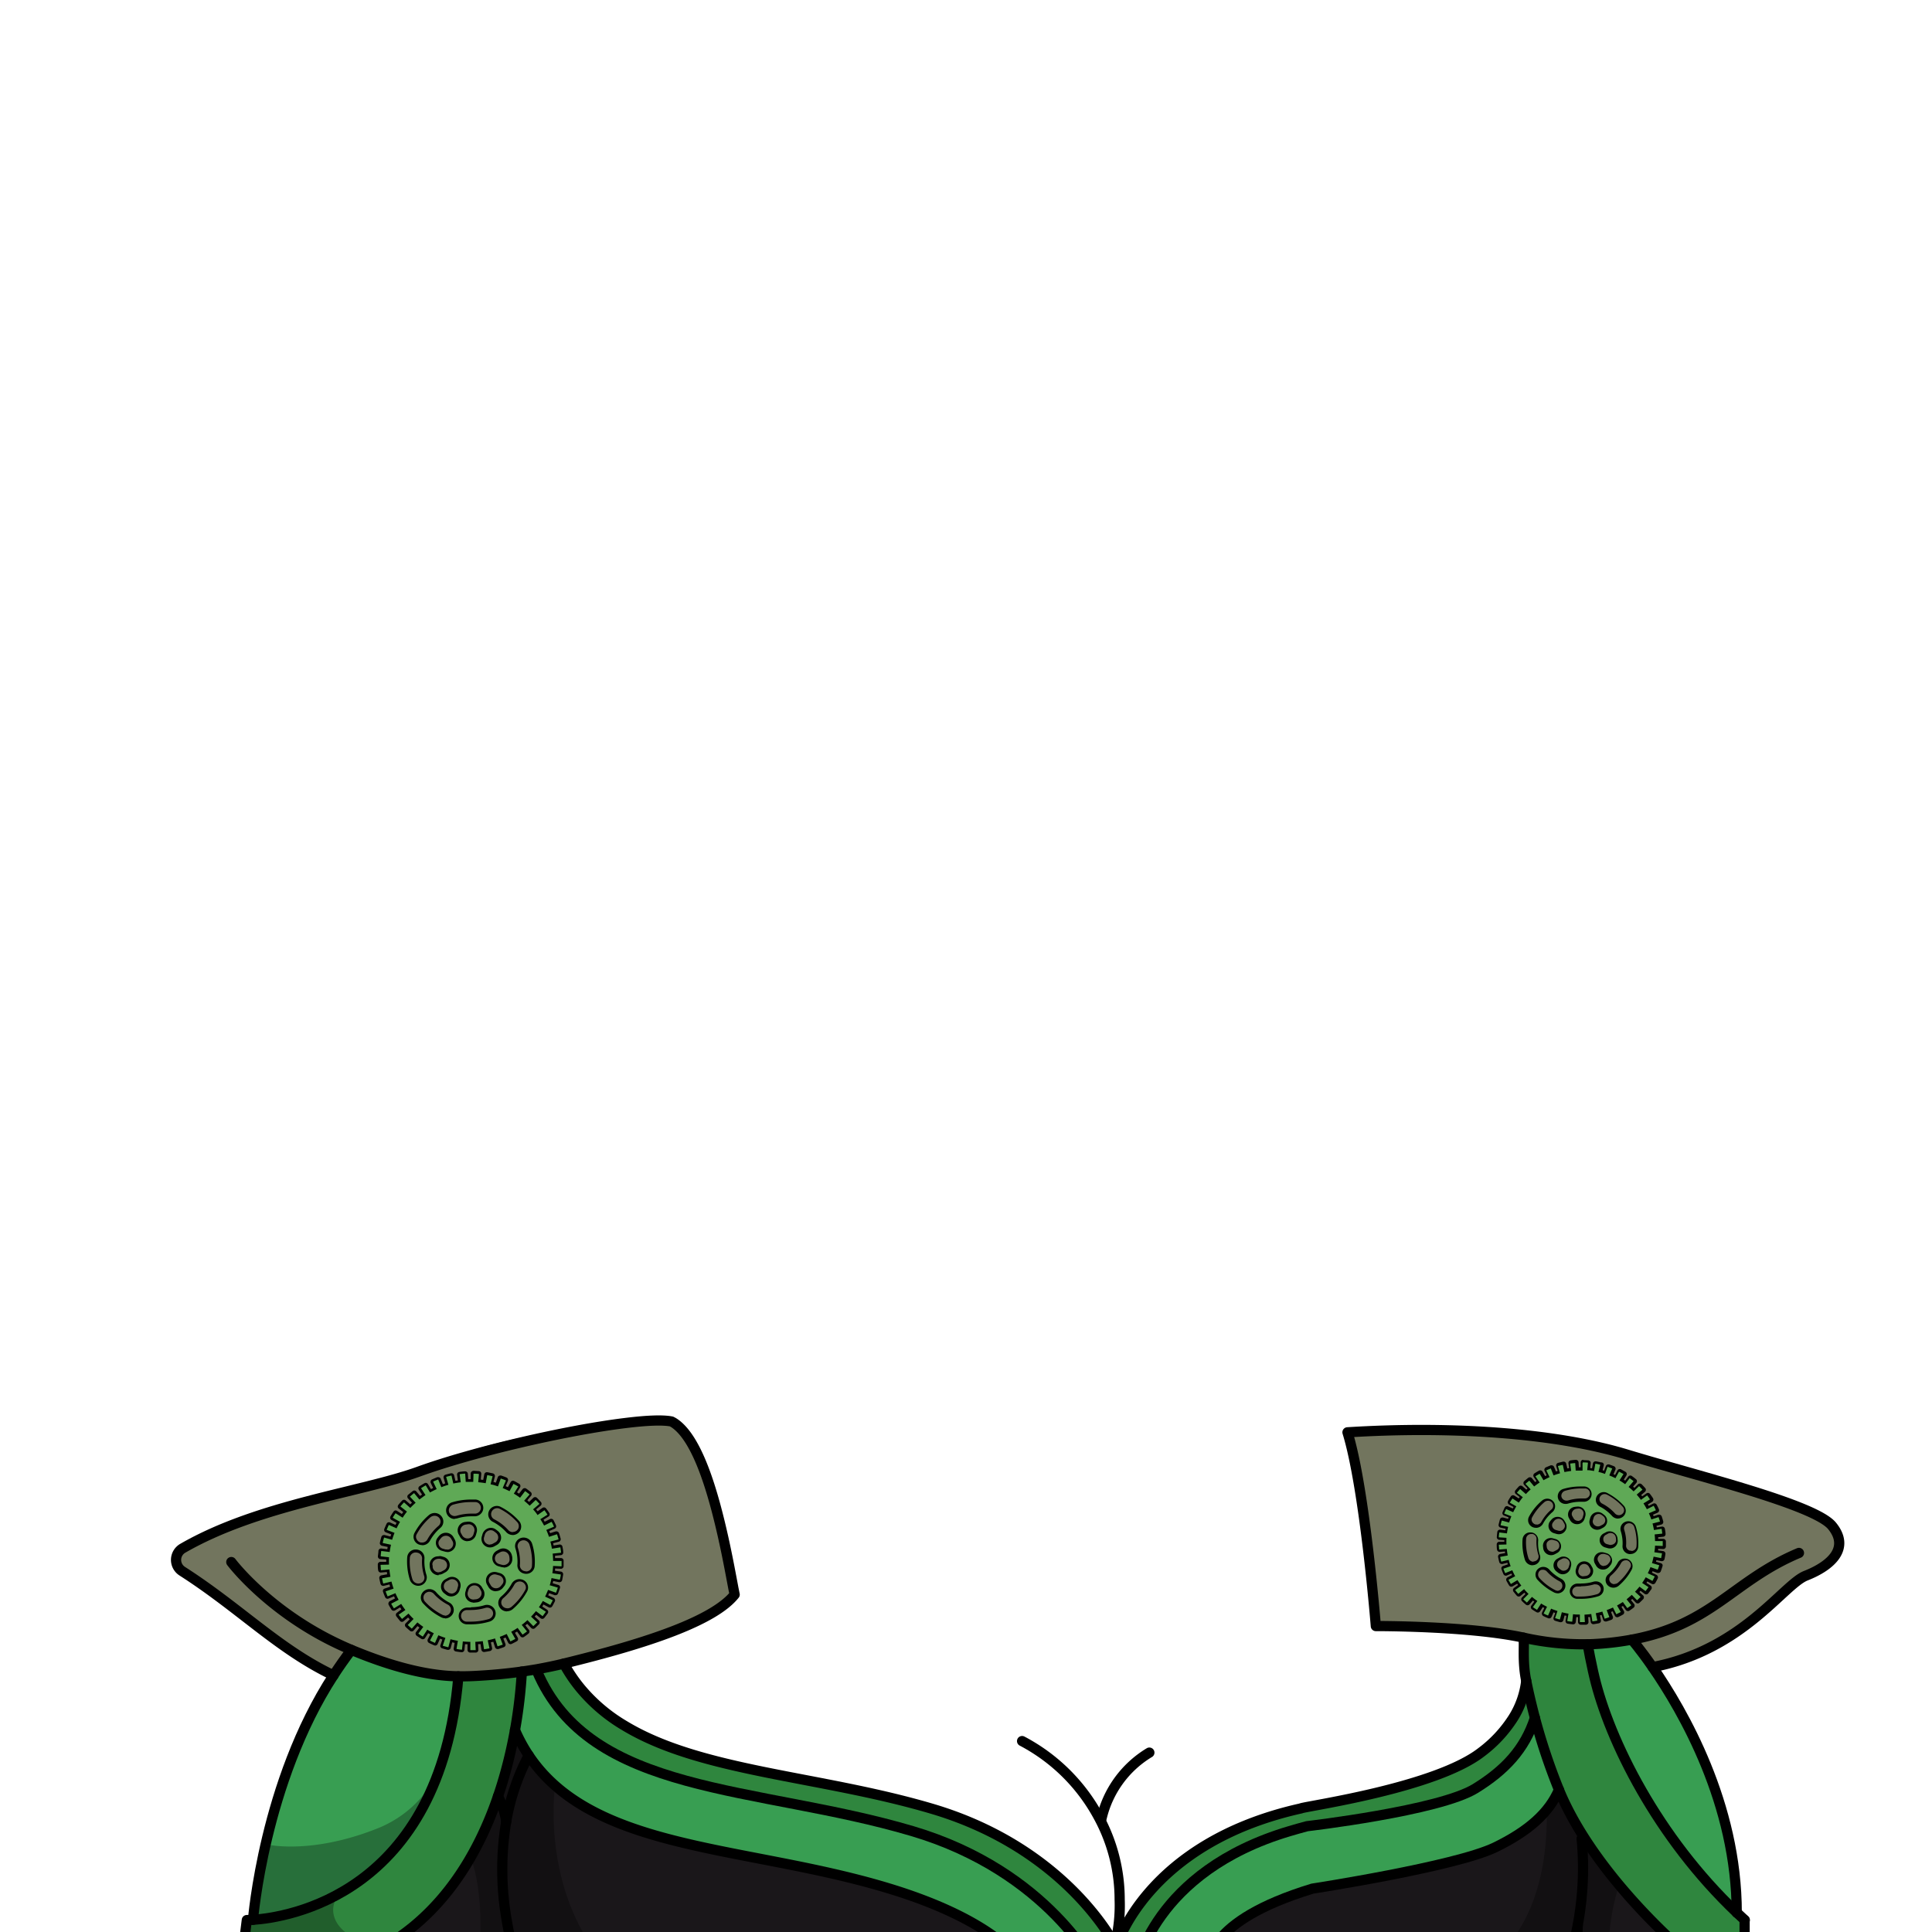 <svg xmlns="http://www.w3.org/2000/svg" viewBox="0 0 432 432">
  <defs>
    <style>.GUNDAN_RED_PANDA_OUTFIT_GUNDAN_RED_PANDA_OUTFIT_37_cls-1{isolation:isolate;}.GUNDAN_RED_PANDA_OUTFIT_GUNDAN_RED_PANDA_OUTFIT_37_cls-2{fill:#389e52;}.GUNDAN_RED_PANDA_OUTFIT_GUNDAN_RED_PANDA_OUTFIT_37_cls-3{fill:#2f863e;}.GUNDAN_RED_PANDA_OUTFIT_GUNDAN_RED_PANDA_OUTFIT_37_cls-4{fill:#72755e;}.GUNDAN_RED_PANDA_OUTFIT_GUNDAN_RED_PANDA_OUTFIT_37_cls-5{fill:#1a171a;}.GUNDAN_RED_PANDA_OUTFIT_GUNDAN_RED_PANDA_OUTFIT_37_cls-6{opacity:0.3;mix-blend-mode:multiply;}.GUNDAN_RED_PANDA_OUTFIT_GUNDAN_RED_PANDA_OUTFIT_37_cls-7{fill:none;stroke:#000;stroke-linecap:round;stroke-linejoin:round;stroke-width:2.28px;}.GUNDAN_RED_PANDA_OUTFIT_GUNDAN_RED_PANDA_OUTFIT_37_cls-8{fill:#5fa956;}</style>
  </defs>
  <g class="GUNDAN_RED_PANDA_OUTFIT_GUNDAN_RED_PANDA_OUTFIT_37_cls-1">
    <g id="outfit">
      <path class="GUNDAN_RED_PANDA_OUTFIT_GUNDAN_RED_PANDA_OUTFIT_37_cls-2" d="M370.05,372.75s16.79,21,18.29,54.93c-17.7-16.77-28.47-38.42-31.88-52.8-.1-.45-.2-.87-.3-1.3-3.9-7.39,6.35-6.41,8.26-6.49Z" />
      <path class="GUNDAN_RED_PANDA_OUTFIT_GUNDAN_RED_PANDA_OUTFIT_37_cls-3" d="M390.12,429.33v11.78h-3.5l-5.26,0-1.5-1.85C366.43,428,354,413.45,348.58,400.19a136.88,136.88,0,0,1-5.37-16.07c-.8-3-1.44-5.8-1.94-8.26-.89-4.41-.38-7.8-.6-9.67A61.78,61.78,0,0,0,355,367.67c.31,1.75.7,3.74,1.18,5.91.1.43.2.85.3,1.3,3.41,14.38,14.18,36,31.88,52.8C388.92,428.24,389.52,428.78,390.12,429.33Z" />
      <path class="GUNDAN_RED_PANDA_OUTFIT_GUNDAN_RED_PANDA_OUTFIT_37_cls-4" d="M403.76,352.34c-5,2-14.15,16.61-34.23,20.43-2.72-3.93-4.63-6.13-4.63-6.13a66.6,66.6,0,0,1-7.17.91c-.93.06-1.84.11-2.75.12a61.1,61.1,0,0,1-14.3-1.48c-12.21-2.66-33-2.59-33-2.59s-2.46-30.78-6.34-43.32c23.88-1.5,46.89.21,62.57,5s41.85,11.14,45.78,15.92S409.82,350,403.76,352.34Z" />
      <path class="GUNDAN_RED_PANDA_OUTFIT_GUNDAN_RED_PANDA_OUTFIT_37_cls-2" d="M245.19,440.38v.28l-15.6-.06c-1.12-2.17-7-11.08-30.69-18.3-34.51-10.53-71.76-7.82-83.75-35.45a109.23,109.23,0,0,0,1.54-13.08c1.13-.16,2.22-.33,3.29-.52l0,.33c11.81,28.05,49.16,25.56,83.93,35.85C234.57,418.48,245.19,440.38,245.19,440.38Z" />
      <path class="GUNDAN_RED_PANDA_OUTFIT_GUNDAN_RED_PANDA_OUTFIT_37_cls-4" d="M164.27,356.55c-4.66,5.84-19.28,10.82-38.19,15.43-1.94.48-4,.9-6.1,1.28-1.07.18-2.16.35-3.29.51-3.4.47-7,.82-10.91,1-1.12.05-2.22.07-3.29.05-8.37-.09-17.32-3.15-23.89-5.89h0c-1.42,1.84-2.76,3.75-4,5.69-12.24-5.81-20.95-15.05-33.82-23.29a3,3,0,0,1,.14-5.15c17-9.79,40.69-10.64,52.65-17.1,11.68-6.28,31.35-9.84,46.4-10.9,3.76-.26,7.22-.38,10.21-.33l.39.21c5.47,3.37,9,15.91,11.31,26.37,0,.13.06.24.08.37q.9,4.56,2.05,10.37l.17.85C164.2,356.21,164.23,356.38,164.27,356.55Z" />
      <path class="GUNDAN_RED_PANDA_OUTFIT_GUNDAN_RED_PANDA_OUTFIT_37_cls-5" d="M381.36,441.09,360.54,441l-30.92-.11-60.09-.17c.94-1.92-.26-11.07,23.94-18.45,0,0,31.9-4.91,40.83-9.22,5.21-2.52,9-5.28,11.57-8.44a18.49,18.49,0,0,0,1.5-2.11,16.73,16.73,0,0,0,1.21-2.34c.79,1.95,1.67,3.94,2.61,5.95.71,1.52,1.47,3.06,2.28,4.59.14.28.3.57.45.85.54,1,1.65,1.18,2.24,2.21,0,0,1.86.37.5.71,1.56,2.69,3.83,4.74,5.7,7.36,0,0,.41.11.43.14,4.17,5.86,11.14,12.27,17.07,17.24Z" />
      <path class="GUNDAN_RED_PANDA_OUTFIT_GUNDAN_RED_PANDA_OUTFIT_37_cls-6" d="M360.54,441l-30.92-.11s16.77-6.32,16.23-36.24c0,0,0,0,0,0a4.14,4.14,0,0,1,1.5-2.11c1.21-.66,2.45,1.06,3.82,3.61.72,1.37,1.47,3,2.28,4.59.14.28.3.57.45.85.53,1.07,1.11,2.12,1.71,3.08,0,0,2.09.68,2.11.7a58,58,0,0,0,4.19,6.26.47.47,0,0,0,.06.09S358.27,432.5,360.54,441Z" />
      <path class="GUNDAN_RED_PANDA_OUTFIT_GUNDAN_RED_PANDA_OUTFIT_37_cls-2" d="M343.21,384.12a136.88,136.88,0,0,0,5.37,16.07c-2.17,5.11-6.75,9.24-14.28,12.89-8.93,4.31-40.83,9.22-40.83,9.22-24.2,7.38-23,16.53-23.94,18.45L254,440.69v-.31s3.79-21.9,34.39-30.95c1.29-.39,2.58-.74,3.87-1.09,0,0,29.52-3.43,37.63-8.43C336.45,395.86,340.93,391.18,343.21,384.12Z" />
      <path class="GUNDAN_RED_PANDA_OUTFIT_GUNDAN_RED_PANDA_OUTFIT_37_cls-5" d="M229.59,440.6l-93.4-.32-29.15-.1-32.46-.12c14.86-4.19,24.46-13.95,30.67-24.76,5.57-9.69,8.42-20.25,9.89-28.42v0l0,0a34.45,34.45,0,0,0,9,12.38c16.59,14.67,46.6,14.44,74.78,23C222.56,429.52,228.47,438.43,229.59,440.6Z" />
      <path class="GUNDAN_RED_PANDA_OUTFIT_GUNDAN_RED_PANDA_OUTFIT_37_cls-3" d="M343.21,384.12c-2.27,7.07-6.76,11.74-13.31,15.79-8.11,5-37.62,8.43-37.62,8.43-1.29.34-2.59.7-3.88,1.08-30.6,9.06-34.39,31-34.39,31v.31l-8.83,0v-.29s-10.62-21.9-41.22-31c-34.77-10.27-72.12-7.79-83.93-35.83l0-.33c2.13-.38,4.16-.8,6.1-1.28a33.55,33.55,0,0,0,3.79,5.58,38,38,0,0,0,9.69,8.23c17.21,10.45,43.69,11.2,68.81,18.63,30.61,9.05,41.22,31,41.22,31s9.28-26.56,41.24-31a.43.43,0,0,0,.13-.05c2-.61,30-4.59,40.26-12.52a29.06,29.06,0,0,0,7.17-7.73,19.65,19.65,0,0,0,2.88-8.26C341.77,378.32,342.41,381.1,343.21,384.12Z" />
      <path class="GUNDAN_RED_PANDA_OUTFIT_GUNDAN_RED_PANDA_OUTFIT_37_cls-3" d="M116.69,373.77a109.23,109.23,0,0,1-1.54,13.08c-2.56,14.21-9.27,35.61-27.21,47.21a48.69,48.69,0,0,1-13.36,6L53.86,440l1.33-10.67s.49,0,1.38-.06a47.45,47.45,0,0,0,19.36-5.88l.13-.08a46.75,46.75,0,0,0,18-18.29,58.76,58.76,0,0,0,4.37-9.83A74,74,0,0,0,101.11,385a97.7,97.7,0,0,0,1.39-10.19h0c1.07,0,2.16,0,3.27-.05C109.66,374.59,113.29,374.24,116.69,373.77Z" />
      <path class="GUNDAN_RED_PANDA_OUTFIT_GUNDAN_RED_PANDA_OUTFIT_37_cls-2" d="M102.5,374.81h0A97.7,97.7,0,0,1,101.11,385a74,74,0,0,1-2.69,10.17A58.76,58.76,0,0,1,94.05,405a46.75,46.75,0,0,1-18,18.29l-.13.08a47.45,47.45,0,0,1-19.36,5.88,137.17,137.17,0,0,1,3.6-16.75C63,402,66.55,387,74.58,374.62c1.26-1.94,2.6-3.85,4-5.69h0C85.18,371.66,94.12,374.72,102.5,374.81Z" />
      <path class="GUNDAN_RED_PANDA_OUTFIT_GUNDAN_RED_PANDA_OUTFIT_37_cls-7" d="M73.41,440.38c.39-.1.78-.2,1.17-.32,28.19-8,37.46-35.91,40.57-53.21a109.23,109.23,0,0,0,1.54-13.08" />
      <path class="GUNDAN_RED_PANDA_OUTFIT_GUNDAN_RED_PANDA_OUTFIT_37_cls-7" d="M386.62,441.11l-5.26,0-111.83-.34L254,440.69l-8.82,0-15.6-.06-155-.54L53.86,440l1.33-10.67s.49,0,1.38-.06c7.38-.49,41.85-5.39,45.93-54.44" />
      <path class="GUNDAN_RED_PANDA_OUTFIT_GUNDAN_RED_PANDA_OUTFIT_37_cls-7" d="M74.58,374.62c-12.24-5.81-20.95-15.05-33.82-23.29a3,3,0,0,1,.14-5.15c17-9.79,39.86-12.48,52.65-17.1,12.6-4.56,33.4-9.33,46.4-10.9,4.63-.57,8.27-.73,10.21-.33l.39.21c5.47,3.37,9,15.91,11.31,26.37,0,.13.06.24.08.37.87,4,1.54,7.66,2.05,10.37.06.29.12.58.17.85s.07.36.11.53c-4.66,5.84-19.28,10.82-38.19,15.43-1.94.48-4,.9-6.1,1.28-1.07.18-2.16.35-3.29.51-3.4.47-7,.82-10.91,1-1.12.05-2.22.07-3.29.05-8.37-.09-17.32-3.15-23.89-5.89-17.71-7.39-26.88-19.65-26.88-19.65" />
      <path class="GUNDAN_RED_PANDA_OUTFIT_GUNDAN_RED_PANDA_OUTFIT_37_cls-7" d="M115.15,386.85c12,27.63,49.24,24.92,83.75,35.45,23.66,7.22,29.57,16.13,30.69,18.3a2.75,2.75,0,0,1,.23.51" />
      <path class="GUNDAN_RED_PANDA_OUTFIT_GUNDAN_RED_PANDA_OUTFIT_37_cls-7" d="M245.19,440.38s-10.62-21.9-41.23-30.95c-34.77-10.29-72.12-7.8-83.93-35.85" />
      <path class="GUNDAN_RED_PANDA_OUTFIT_GUNDAN_RED_PANDA_OUTFIT_37_cls-7" d="M126.08,372a34.13,34.13,0,0,0,3.78,5.58,37.67,37.67,0,0,0,9.7,8.23c17.21,10.45,43.69,11.2,68.82,18.63,30.6,9.05,41.22,31,41.22,31" />
      <path class="GUNDAN_RED_PANDA_OUTFIT_GUNDAN_RED_PANDA_OUTFIT_37_cls-7" d="M269.37,441.11s.05-.13.16-.36c.94-1.92-.26-11.07,23.94-18.45,0,0,31.9-4.91,40.83-9.22,7.53-3.65,12.11-7.78,14.28-12.89" />
      <path class="GUNDAN_RED_PANDA_OUTFIT_GUNDAN_RED_PANDA_OUTFIT_37_cls-7" d="M343.21,384.12c-2.28,7.06-6.76,11.74-13.31,15.79-8.11,5-37.63,8.43-37.63,8.43-1.29.35-2.58.7-3.87,1.09C257.8,418.48,254,440.38,254,440.38" />
      <path class="GUNDAN_RED_PANDA_OUTFIT_GUNDAN_RED_PANDA_OUTFIT_37_cls-7" d="M249.59,435.38s6.63-23.27,41.24-31a.43.43,0,0,0,.13-.05c2-.61,30-4.59,40.26-12.52a29.06,29.06,0,0,0,7.17-7.73,19.65,19.65,0,0,0,2.88-8.26" />
      <path class="GUNDAN_RED_PANDA_OUTFIT_GUNDAN_RED_PANDA_OUTFIT_37_cls-7" d="M355,367.67c.31,1.75.7,3.74,1.18,5.91.1.43.2.85.3,1.3,3.41,14.38,14.18,36,31.88,52.8.58.56,1.18,1.1,1.78,1.65" />
      <path class="GUNDAN_RED_PANDA_OUTFIT_GUNDAN_RED_PANDA_OUTFIT_37_cls-7" d="M56.57,429.26s2.48-30.76,18-54.64c1.26-1.94,2.6-3.85,4-5.69" />
      <path class="GUNDAN_RED_PANDA_OUTFIT_GUNDAN_RED_PANDA_OUTFIT_37_cls-7" d="M369.53,372.77c20.08-3.82,29.2-18.43,34.23-20.43,6.06-2.38,9.81-6.36,5.89-11.15s-30.07-11.14-45.78-15.92-38.69-6.49-62.57-5c3.88,12.54,6.34,43.32,6.34,43.32s20.83-.07,33,2.59a61.1,61.1,0,0,0,14.3,1.48c.91,0,1.82-.06,2.75-.12a66.6,66.6,0,0,0,7.17-.91c18-3.36,22.68-13.22,37.39-19.39" />
      <path class="GUNDAN_RED_PANDA_OUTFIT_GUNDAN_RED_PANDA_OUTFIT_37_cls-7" d="M388.34,427.68c0-24.32-12-45.05-18.81-54.91-2.72-3.93-4.63-6.13-4.63-6.13" />
      <path class="GUNDAN_RED_PANDA_OUTFIT_GUNDAN_RED_PANDA_OUTFIT_37_cls-7" d="M340.67,366.19c.22,1.87-.29,5.26.6,9.67.5,2.46,1.14,5.24,1.94,8.26a136.88,136.88,0,0,0,5.37,16.07c5.4,13.26,17.85,27.8,31.28,39.05l1.5,1.85,0,0h8.74V429.33" />
      <path class="GUNDAN_RED_PANDA_OUTFIT_GUNDAN_RED_PANDA_OUTFIT_37_cls-7" d="M118.22,392.52a47.6,47.6,0,0,0-3.1,7.18,49,49,0,0,0-1.93,7.6,65.66,65.66,0,0,0,.15,22.29h0a65.2,65.2,0,0,0,2.6,10.35c.11.29.17.43.17.43" />
      <path class="GUNDAN_RED_PANDA_OUTFIT_GUNDAN_RED_PANDA_OUTFIT_37_cls-7" d="M113.19,407.3a17.39,17.39,0,0,0-1.84-5.64" />
      <path class="GUNDAN_RED_PANDA_OUTFIT_GUNDAN_RED_PANDA_OUTFIT_37_cls-7" d="M353.66,411.1a69.44,69.44,0,0,1-2,24.33c-.57,2.22-1.1,3.79-1.35,4.52" />
      <path class="GUNDAN_RED_PANDA_OUTFIT_GUNDAN_RED_PANDA_OUTFIT_37_cls-7" d="M352.8,430.5s-.43,7,.56,9.44" />
      <path class="GUNDAN_RED_PANDA_OUTFIT_GUNDAN_RED_PANDA_OUTFIT_37_cls-8" d="M105.13,369.27a.29.29,0,0,1-.21-.09.3.3,0,0,1-.08-.21l0-1.56c-.39,0-.76,0-1.13-.06l-.16,1.55a.3.3,0,0,1-.29.27h0c-.42,0-.84-.1-1.25-.17a.29.29,0,0,1-.24-.34l.26-1.53c-.35-.06-.71-.14-1.1-.23l-.4,1.51a.31.31,0,0,1-.29.22h-.07l-.45-.12-.76-.22a.31.31,0,0,1-.17-.15.3.3,0,0,1,0-.23l.5-1.48q-.54-.18-1.05-.39l-.64,1.44a.28.28,0,0,1-.27.18l-.11,0c-.38-.16-.77-.34-1.14-.52a.31.31,0,0,1-.15-.17.3.3,0,0,1,0-.23l.71-1.38-1-.54-.85,1.32a.3.3,0,0,1-.25.14.27.27,0,0,1-.15-.05c-.36-.21-.71-.44-1-.68a.33.33,0,0,1-.12-.19.37.37,0,0,1,.05-.23l.94-1.26c-.3-.22-.6-.45-.88-.68l-1.06,1.19a.28.28,0,0,1-.22.1.28.28,0,0,1-.19-.07l-.92-.83a.29.29,0,0,1-.09-.21.3.3,0,0,1,.08-.21l1.11-1.1c-.26-.26-.51-.53-.76-.8l-1.22,1a.26.26,0,0,1-.18.07.29.29,0,0,1-.23-.1q-.4-.46-.78-1a.29.29,0,0,1-.06-.22.37.37,0,0,1,.12-.2l1.28-.93c-.21-.29-.42-.59-.62-.9l-1.38.82a.27.27,0,0,1-.15.05.3.3,0,0,1-.25-.14c-.22-.35-.43-.71-.62-1.07a.25.25,0,0,1,0-.22.28.28,0,0,1,.14-.18l1.41-.73c-.17-.33-.33-.66-.48-1l-1.48.61-.11,0a.3.3,0,0,1-.27-.18c-.16-.37-.32-.76-.45-1.14a.26.26,0,0,1,0-.23.26.26,0,0,1,.17-.15l1.51-.52c-.12-.33-.22-.68-.32-1l-1.56.38h-.07a.31.31,0,0,1-.29-.23c-.1-.39-.19-.8-.26-1.2a.29.29,0,0,1,0-.22.33.33,0,0,1,.19-.12l1.59-.29c-.06-.35-.12-.71-.16-1.07l-1.63.15a.29.29,0,0,1-.29-.27c0-.41-.06-.82-.08-1.23a.32.32,0,0,1,.08-.21.29.29,0,0,1,.21-.09l1.59,0q0-.51,0-1.08l-1.6-.1a.26.26,0,0,1-.2-.1.26.26,0,0,1-.07-.21c0-.4.06-.82.11-1.22a.3.3,0,0,1,.3-.26l1.64.2c0-.35.11-.71.18-1.06l-1.57-.34a.35.35,0,0,1-.19-.13.29.29,0,0,1,0-.22c.09-.4.19-.8.3-1.19a.36.36,0,0,1,.32-.26H86l1.53.43q.17-.49.36-1l-1.48-.56a.3.3,0,0,1-.17-.16.31.31,0,0,1,0-.23c.15-.38.31-.76.49-1.13a.31.31,0,0,1,.27-.17l.12,0,1.47.66q.24-.5.51-1l-1.39-.79a.3.3,0,0,1-.15-.18.29.29,0,0,1,0-.22q.31-.54.66-1.05a.31.31,0,0,1,.24-.13.3.3,0,0,1,.16,0L90,339c.22-.31.43-.6.65-.87l-1.23-1a.31.31,0,0,1-.11-.2.29.29,0,0,1,.06-.22c.27-.32.54-.63.82-.93a.32.32,0,0,1,.22-.1.27.27,0,0,1,.19.08l1.2,1.06c.25-.26.51-.52.78-.77l-1.07-1.15a.27.27,0,0,1-.08-.22.26.26,0,0,1,.1-.2c.31-.28.63-.54,1-.8a.32.32,0,0,1,.18-.06.29.29,0,0,1,.23.1l1,1.22c.3-.22.6-.44.9-.64L93.88,333a.32.32,0,0,1,0-.23.41.41,0,0,1,.13-.19c.35-.22.71-.44,1.07-.64a.28.28,0,0,1,.15,0,.3.3,0,0,1,.25.14l.8,1.36c.32-.18.66-.35,1-.51l-.67-1.41a.24.24,0,0,1,0-.22.26.26,0,0,1,.15-.17c.38-.17.77-.33,1.16-.48a.18.18,0,0,1,.1,0,.31.31,0,0,1,.28.18l.58,1.46,1.07-.35-.45-1.5a.29.29,0,0,1,0-.22.28.28,0,0,1,.18-.14c.4-.12.81-.22,1.22-.31h.06a.32.32,0,0,1,.29.23l.34,1.51q.54-.1,1.11-.18l-.2-1.54a.31.31,0,0,1,.06-.22.29.29,0,0,1,.19-.11l1.26-.12h0a.29.29,0,0,1,.29.28l.11,1.56.9,0h.22l0-1.57a.3.3,0,0,1,.3-.28h0c.42,0,.84,0,1.26.07a.26.26,0,0,1,.2.1.29.29,0,0,1,.07.22l-.14,1.55c.39,0,.76.08,1.11.14l.29-1.53a.29.29,0,0,1,.29-.24h0c.41.07.82.15,1.23.25a.31.31,0,0,1,.18.14.28.28,0,0,1,0,.22l-.38,1.51a2.62,2.62,0,0,1,.38.09c.23.06.46.14.69.22h0l.52-1.48a.3.3,0,0,1,.28-.2l.09,0c.4.13.79.28,1.18.43a.3.3,0,0,1,.16.17.28.28,0,0,1,0,.22l-.61,1.43,1,.46.74-1.37a.31.31,0,0,1,.26-.16.35.35,0,0,1,.14,0c.37.19.74.4,1.09.61a.29.29,0,0,1,.1.41l-.83,1.33c.31.19.62.4.93.61l1-1.26a.29.29,0,0,1,.23-.12.3.3,0,0,1,.18.06c.33.24.66.5,1,.76a.31.31,0,0,1,.11.2.29.29,0,0,1-.07.22l-1,1.19c.29.24.56.49.82.73l1.14-1.1a.34.34,0,0,1,.21-.08.3.3,0,0,1,.21.09c.29.29.58.59.85.9a.26.26,0,0,1,.08.21.33.33,0,0,1-.11.21l-1.2,1c.24.27.47.55.69.85l1.31-.92a.26.26,0,0,1,.17-.05.27.27,0,0,1,.23.12c.25.33.49.67.71,1a.31.31,0,0,1,0,.23.3.3,0,0,1-.13.18l-1.36.84c.2.31.38.62.55.94l1.44-.72a.31.31,0,0,1,.13,0,.32.32,0,0,1,.27.16c.18.36.37.74.53,1.11a.26.26,0,0,1,0,.23.31.31,0,0,1-.16.16l-1.45.62c.14.33.27.67.39,1l1.52-.49h.09a.29.29,0,0,1,.28.2c.13.38.25.78.36,1.17a.31.31,0,0,1,0,.23.31.31,0,0,1-.18.14l-1.56.4q.14.51.24,1.05l1.59-.26h.05a.3.3,0,0,1,.29.24c.07.41.12.81.17,1.22a.29.29,0,0,1-.07.22.26.26,0,0,1-.2.1l-1.59.17c0,.37.06.73.07,1.08l1.6,0a.3.3,0,0,1,.21.08.29.29,0,0,1,.09.21c0,.41,0,.82,0,1.23a.3.3,0,0,1-.3.28l-1.62-.08c0,.35-.06.71-.11,1.07l1.59.22a.32.32,0,0,1,.2.12.29.29,0,0,1,.06.22c-.06.4-.14.81-.22,1.21a.29.29,0,0,1-.29.23h-.06l-1.57-.32c-.08.35-.16.7-.26,1.05l1.52.45a.28.28,0,0,1,.18.14.36.36,0,0,1,0,.23c-.12.39-.26.78-.4,1.16a.3.3,0,0,1-.28.19h-.1l-1.51-.55c-.13.33-.27.66-.43,1l1.44.67a.3.3,0,0,1,.16.17.31.31,0,0,1,0,.23c-.18.36-.37.73-.57,1.09a.29.29,0,0,1-.4.11l-1.41-.76c-.19.32-.38.63-.58.92l1.32.88a.28.28,0,0,1,.12.19.25.25,0,0,1,0,.22c-.23.34-.48.67-.74,1a.3.3,0,0,1-.23.11.32.32,0,0,1-.18-.06l-1.26-1c-.23.28-.48.55-.73.83l1.16,1.06a.29.29,0,0,1,0,.42c-.29.3-.59.59-.89.87a.32.32,0,0,1-.2.08.27.27,0,0,1-.21-.09l-1.11-1.15c-.28.25-.56.49-.85.71l1,1.23a.29.29,0,0,1,.06.22.31.31,0,0,1-.11.2q-.49.38-1,.72a.24.24,0,0,1-.16,0,.3.3,0,0,1-.24-.12l-.91-1.28c-.3.2-.62.39-1,.58l.78,1.34a.31.31,0,0,1,0,.23.38.38,0,0,1-.15.18c-.36.2-.74.39-1.11.56a.31.31,0,0,1-.13,0,.29.29,0,0,1-.26-.16l-.7-1.42c-.34.16-.68.3-1,.43l.56,1.46a.26.26,0,0,1,0,.23.3.3,0,0,1-.17.16c-.39.14-.79.27-1.19.39h-.08a.29.29,0,0,1-.28-.2l-.47-1.49-1.09.27.33,1.52a.28.28,0,0,1,0,.22.26.26,0,0,1-.18.13c-.41.08-.83.16-1.24.21h0a.31.31,0,0,1-.3-.25l-.23-1.55c-.36.05-.73.08-1.11.11l.08,1.55a.3.3,0,0,1-.08.22.3.3,0,0,1-.2.1l-1,0Zm-.62-9.59a1.62,1.62,0,0,0-1.58,1.15,1.59,1.59,0,0,0,.22,1.37,1.55,1.55,0,0,0,1.16.66c.34,0,.69,0,1,0a14.22,14.22,0,0,0,4-.59,1.66,1.66,0,0,0,1.09-1,1.56,1.56,0,0,0-.09-1.35,1.66,1.66,0,0,0-1.44-.81,1.68,1.68,0,0,0-.5.07,10.72,10.72,0,0,1-3.12.46l-.7,0ZM96,355.59a1.65,1.65,0,0,0-.78.2,1.57,1.57,0,0,0-.82,1.12,1.66,1.66,0,0,0,.4,1.36,13.78,13.78,0,0,0,4,3.07,1.53,1.53,0,0,0,.69.17h0a1.67,1.67,0,0,0,1.59-1.18,1.58,1.58,0,0,0-.83-1.85,10.64,10.64,0,0,1-3-2.32A1.73,1.73,0,0,0,96,355.59Zm20.24-2.29a1.66,1.66,0,0,0-1.46.86,10.27,10.27,0,0,1-2.39,2.94,1.56,1.56,0,0,0-.37,2,1.61,1.61,0,0,0,1.44.82,1.75,1.75,0,0,0,1.12-.41,13.85,13.85,0,0,0,3.16-3.92,1.45,1.45,0,0,0,0-1.27,1.66,1.66,0,0,0-1.09-.94A1.74,1.74,0,0,0,116.25,353.3Zm-10.14.89a1.63,1.63,0,0,0-1.59,1.17l-.16.56a1.59,1.59,0,0,0,.26,1.41,1.54,1.54,0,0,0,1.24.63H106c.2,0,.41,0,.61-.06a1.68,1.68,0,0,0,1.29-.92,1.52,1.52,0,0,0,0-1.45l-.28-.5A1.63,1.63,0,0,0,106.11,354.19Zm-5-1.38a1.62,1.62,0,0,0-.8.21l-.52.28a1.56,1.56,0,0,0-.83,1.24,1.62,1.62,0,0,0,.6,1.41l.49.37a1.52,1.52,0,0,0,.88.27h0a1.66,1.66,0,0,0,1.6-1.18l.16-.56a1.49,1.49,0,0,0-.24-1.37A1.68,1.68,0,0,0,101.13,352.81Zm9.48-1.07a1.64,1.64,0,0,0-1.42.82,1.49,1.49,0,0,0,0,1.55l.28.5a1.63,1.63,0,0,0,1.44.82h0a1.73,1.73,0,0,0,1.3-.59l.38-.48a1.42,1.42,0,0,0,.2-1.34,1.67,1.67,0,0,0-1.13-1.06l-.58-.16A1.89,1.89,0,0,0,110.61,351.74ZM93,346.85a1.59,1.59,0,0,0-1.62,1.41,13.14,13.14,0,0,0,.56,4.94,1.67,1.67,0,0,0,1.6,1.17h0a1.72,1.72,0,0,0,.8-.2,1.59,1.59,0,0,0,.75-1.88,10,10,0,0,1-.44-3.73,1.61,1.61,0,0,0-1.18-1.65A1.89,1.89,0,0,0,93,346.85Zm5,1.4a1.68,1.68,0,0,0-1.25.54,1.43,1.43,0,0,0-.39,1.09,5.93,5.93,0,0,0,.07.59,1.65,1.65,0,0,0,1.65,1.41h0a1.6,1.6,0,0,0,.79-.2l.52-.28a1.58,1.58,0,0,0-.36-2.93l-.57-.16A1.82,1.82,0,0,0,98,348.25Zm19.1-4.13a1.72,1.72,0,0,0-.79.2,1.58,1.58,0,0,0-.76,1.88,10,10,0,0,1,.45,3.73,1.6,1.6,0,0,0,1.18,1.65,1.82,1.82,0,0,0,.46.06,1.58,1.58,0,0,0,1.63-1.4,13.17,13.17,0,0,0-.56-4.95A1.68,1.68,0,0,0,117.13,344.12Zm-4.58,2.49a1.72,1.72,0,0,0-.8.2l-.51.28a1.55,1.55,0,0,0-.83,1.57,1.59,1.59,0,0,0,1.18,1.36l.58.16a1.76,1.76,0,0,0,.46.06h0a1.69,1.69,0,0,0,1.25-.54,1.43,1.43,0,0,0,.39-1.09c0-.19,0-.39-.07-.59A1.67,1.67,0,0,0,112.55,346.61Zm-12.8-3.55a1.72,1.72,0,0,0-1.31.6c-.13.15-.25.31-.37.47a1.43,1.43,0,0,0-.2,1.34A1.65,1.65,0,0,0,99,346.53l.58.16a1.84,1.84,0,0,0,.47.07h0a1.66,1.66,0,0,0,1.42-.83,1.54,1.54,0,0,0,0-1.55l-.29-.5A1.63,1.63,0,0,0,99.75,343.06Zm10-1.16a1.65,1.65,0,0,0-1.59,1.18l-.17.56a1.55,1.55,0,0,0,.24,1.37,1.7,1.7,0,0,0,1.34.67h0a1.69,1.69,0,0,0,.81-.21l.51-.28a1.58,1.58,0,0,0,.23-2.64l-.48-.37A1.49,1.49,0,0,0,109.7,341.9Zm-12.51-3.31a1.76,1.76,0,0,0-1.13.42,13.55,13.55,0,0,0-3.15,3.92,1.43,1.43,0,0,0,0,1.26,1.68,1.68,0,0,0,1.09.94,1.86,1.86,0,0,0,.45.06,1.66,1.66,0,0,0,1.46-.86,10.27,10.27,0,0,1,2.39-2.94,1.57,1.57,0,0,0,.38-2A1.65,1.65,0,0,0,97.19,338.59Zm7.49,2c-.21,0-.41,0-.61.06a1.72,1.72,0,0,0-1.3.92,1.55,1.55,0,0,0,0,1.45l.29.5a1.62,1.62,0,0,0,1.43.83h0a1.62,1.62,0,0,0,1.59-1.17l.17-.56a1.57,1.57,0,0,0-.27-1.4,1.54,1.54,0,0,0-1.24-.63Zm6.44-3.56a1.65,1.65,0,0,0-1.58,1.18,1.59,1.59,0,0,0,.82,1.85,10.4,10.4,0,0,1,3,2.33,1.68,1.68,0,0,0,1.26.56h0a1.68,1.68,0,0,0,.79-.2,1.56,1.56,0,0,0,.81-1.12,1.59,1.59,0,0,0-.4-1.36,13.74,13.74,0,0,0-4-3.07A1.54,1.54,0,0,0,111.12,337Zm-5.81-1.39a14.28,14.28,0,0,0-4,.59,1.69,1.69,0,0,0-1.09,1,1.54,1.54,0,0,0,.1,1.34,1.63,1.63,0,0,0,1.43.81h0a1.79,1.79,0,0,0,.51-.07,11,11,0,0,1,3.12-.46l.7,0h.11a1.62,1.62,0,0,0,1.59-1.15,1.6,1.6,0,0,0-.22-1.36,1.58,1.58,0,0,0-1.16-.67C106,335.61,105.66,335.59,105.31,335.59Z" />
      <path d="M105.86,329.52c.41,0,.82,0,1.23.07l-.16,1.84c.55.05,1.11.12,1.67.22l.34-1.81c.4.07.81.15,1.21.25l-.46,1.8.66.15c.33.09.64.21,1,.32l.62-1.76c.39.13.78.27,1.16.43l-.73,1.7c.53.22,1,.44,1.53.7l.88-1.63c.37.18.73.38,1.08.59l-1,1.59a14.69,14.69,0,0,1,1.4.92l1.13-1.49c.33.23.66.49,1,.75l-1.22,1.41c.43.35.85.73,1.24,1.11l1.35-1.29c.29.28.57.58.84.88l-1.43,1.22c.37.41.72.84,1,1.28l1.54-1.08c.24.33.47.66.69,1l-1.61,1c.3.47.58.94.84,1.43l1.69-.84c.19.35.37.72.53,1.09l-1.72.73c.22.51.42,1,.6,1.54l1.79-.58c.13.38.25.77.35,1.16l-1.84.48c.15.52.26,1.06.36,1.6l1.88-.31c.06.4.12.8.16,1.2l-1.88.2c.06.54.09,1.08.1,1.64l1.89,0c0,.4,0,.81,0,1.21l-1.9-.09a15,15,0,0,1-.16,1.63l1.88.27c0,.39-.13.79-.21,1.19l-1.86-.38c-.09.44-.18.88-.31,1.32,0,.1-.07.18-.1.28l1.82.53c-.12.39-.26.77-.4,1.15l-1.78-.64c-.2.51-.42,1-.66,1.51l1.72.8c-.18.36-.37.72-.57,1.07l-1.66-.9c-.28.48-.57.95-.88,1.4l1.56,1c-.23.34-.48.66-.73,1l-1.49-1.13c-.35.43-.72.84-1.1,1.24l1.38,1.27c-.28.29-.57.58-.87.85l-1.31-1.35a14.5,14.5,0,0,1-1.28,1.07l1.18,1.46c-.33.25-.66.49-1,.72L115.74,364a15.93,15.93,0,0,1-1.43.86l.92,1.61-1.1.56-.83-1.67c-.5.23-1,.45-1.55.64l.67,1.74c-.38.14-.78.27-1.17.39l-.56-1.77c-.53.16-1.08.3-1.63.41l.39,1.81-1.22.21-.28-1.83c-.55.08-1.11.13-1.67.16l.09,1.85c-.34,0-.69,0-1,0h-.2l0-1.85q-.84,0-1.68-.09l-.19,1.84c-.41,0-.82-.09-1.23-.16l.31-1.82c-.55-.09-1.1-.21-1.65-.35l-.48,1.8-.44-.12L99,368l.59-1.77a16.31,16.31,0,0,1-1.57-.58l-.76,1.71c-.38-.16-.75-.34-1.12-.52L97,365.2c-.5-.25-1-.52-1.46-.81l-1,1.56c-.35-.21-.69-.44-1-.67l1.11-1.51a16.54,16.54,0,0,1-1.32-1l-1.25,1.4c-.31-.26-.61-.53-.91-.82L92.48,362a16.16,16.16,0,0,1-1.14-1.2L89.9,362c-.27-.31-.53-.63-.77-.95L90.65,360a15.67,15.67,0,0,1-.94-1.36l-1.63,1c-.21-.34-.42-.69-.61-1.05l1.67-.87a15.56,15.56,0,0,1-.72-1.48l-1.75.72c-.16-.37-.31-.75-.45-1.13l1.79-.61c-.18-.52-.34-1.05-.48-1.58l-1.84.45c-.1-.39-.19-.79-.26-1.18l1.87-.34c-.1-.54-.18-1.08-.23-1.63l-1.9.17c0-.4-.06-.81-.07-1.21l1.89-.05a15,15,0,0,1,0-1.64L85.13,348c0-.4.07-.81.12-1.2l1.89.23a15.3,15.3,0,0,1,.29-1.62l-1.87-.4c.09-.39.19-.78.31-1.17v-.05l1.81.51c.16-.53.34-1.05.54-1.55l-1.76-.67c.15-.38.31-.75.49-1.11l1.73.77a15.44,15.44,0,0,1,.77-1.45l-1.65-.93c.21-.35.43-.7.65-1l1.58,1A16.38,16.38,0,0,1,91,338l-1.47-1.15c.26-.32.53-.62.81-.92l1.4,1.25a16.43,16.43,0,0,1,1.2-1.16l-1.29-1.37c.31-.27.62-.54.94-.79l1.19,1.44c.44-.34.89-.67,1.36-1l-1-1.54c.35-.22.7-.44,1.06-.64l.95,1.6c.48-.27,1-.52,1.49-.75l-.8-1.68q.57-.25,1.14-.48l.7,1.73c.52-.2,1-.38,1.59-.53l-.52-1.78c.39-.11.8-.21,1.2-.3l.41,1.79c.55-.12,1.1-.21,1.66-.28l-.24-1.82c.41-.06.82-.1,1.24-.12l.12,1.85c.39,0,.79,0,1.18,0h.5l.06-1.86m-4.16,10.09a2,2,0,0,0,.59-.09,10.69,10.69,0,0,1,3-.44l.68,0h.13a1.93,1.93,0,0,0,1.87-1.36h0a1.87,1.87,0,0,0-1.64-2.39c-.35,0-.71,0-1.06,0a14.63,14.63,0,0,0-4.13.6,1.89,1.89,0,0,0-1.17,2.75h0a1.93,1.93,0,0,0,1.69,1m12.94,3.59a1.92,1.92,0,0,0,.93-.24h0a1.88,1.88,0,0,0,.49-2.93,13.91,13.91,0,0,0-4.11-3.14,1.78,1.78,0,0,0-.83-.2,1.94,1.94,0,0,0-1.86,1.39h0a1.86,1.86,0,0,0,1,2.18,10.53,10.53,0,0,1,2.93,2.26,2,2,0,0,0,1.48.67m-20.23,2.29a1.94,1.94,0,0,0,1.71-1,10.24,10.24,0,0,1,2.32-2.86,1.85,1.85,0,0,0,.44-2.35h0a1.94,1.94,0,0,0-1.69-1,2,2,0,0,0-1.32.49,13.69,13.69,0,0,0-3.22,4,1.85,1.85,0,0,0,1.22,2.62h0a1.93,1.93,0,0,0,.53.07m10.13-.9a1.93,1.93,0,0,0,1.88-1.37l.16-.56a1.89,1.89,0,0,0-1.79-2.42h-.13l-.63.07a1.9,1.9,0,0,0-1.46,2.81l.28.5a1.92,1.92,0,0,0,1.69,1m5,1.39a2,2,0,0,0,1-.25l.51-.28a1.87,1.87,0,0,0,.28-3.13,6,6,0,0,0-.5-.38,1.83,1.83,0,0,0-1.06-.34,2,2,0,0,0-1.88,1.4l-.16.56a1.91,1.91,0,0,0,1.86,2.42M100,347.05a1.9,1.9,0,0,0,1.68-2.82l-.28-.5a1.94,1.94,0,0,0-1.69-1,2,2,0,0,0-1.53.7c-.14.16-.26.33-.39.49a1.86,1.86,0,0,0,1.09,2.86l.58.16a1.73,1.73,0,0,0,.54.08m17.63,4.89a1.88,1.88,0,0,0,1.92-1.68,13.41,13.41,0,0,0-.57-5.06,2,2,0,0,0-2.82-1.14h0a1.88,1.88,0,0,0-.9,2.23,9.56,9.56,0,0,1,.43,3.62,1.88,1.88,0,0,0,1.4,1.95h0a2,2,0,0,0,.53.08m-5-1.4a1.88,1.88,0,0,0,1.93-2c0-.2,0-.41-.07-.61a2,2,0,0,0-1.94-1.67,2.05,2.05,0,0,0-.94.24l-.51.28a1.88,1.88,0,0,0,.41,3.48l.58.16a2,2,0,0,0,.54.07m-19.11,4.13a2,2,0,0,0,.94-.24,1.88,1.88,0,0,0,.89-2.23,10,10,0,0,1-.43-3.62,1.89,1.89,0,0,0-1.39-1.95h0a2,2,0,0,0-.54-.08,1.89,1.89,0,0,0-1.92,1.68,13.61,13.61,0,0,0,.58,5.06,2,2,0,0,0,1.88,1.38m4.58-2.49a2,2,0,0,0,.94-.24l.52-.28a1.87,1.87,0,0,0-.42-3.47l-.57-.16A2,2,0,0,0,98,348a1.88,1.88,0,0,0-1.93,1.95,6,6,0,0,0,.06.61,2,2,0,0,0,1.94,1.67m12.81,3.55a2,2,0,0,0,1.53-.7l.39-.49a1.86,1.86,0,0,0-1.1-2.86l-.57-.16a2.15,2.15,0,0,0-.55-.08,1.9,1.9,0,0,0-1.68,2.82l.29.5a1.92,1.92,0,0,0,1.69,1m-10,1.16a2,2,0,0,0,1.88-1.4l.17-.56a1.92,1.92,0,0,0-1.87-2.42,2,2,0,0,0-.94.25l-.52.28a1.88,1.88,0,0,0-.27,3.14l.5.38a1.86,1.86,0,0,0,1,.33m12.52,3.31a2,2,0,0,0,1.32-.49,14,14,0,0,0,3.22-4,1.86,1.86,0,0,0-1.23-2.62h0a2.32,2.32,0,0,0-.52-.07,2,2,0,0,0-1.72,1,10.06,10.06,0,0,1-2.32,2.86,1.86,1.86,0,0,0-.44,2.35,1.94,1.94,0,0,0,1.7,1m-7.61-1.95H106l.63-.07a1.9,1.9,0,0,0,1.46-2.81l-.29-.5a1.89,1.89,0,0,0-1.68-1,1.92,1.92,0,0,0-1.88,1.38l-.16.56a1.88,1.88,0,0,0,1.78,2.41m-6.33,3.56a2,2,0,0,0,1.87-1.4h0a1.88,1.88,0,0,0-1-2.19A10.08,10.08,0,0,1,97.5,356a2,2,0,0,0-1.49-.67,1.91,1.91,0,0,0-.92.24,1.88,1.88,0,0,0-.49,2.94,14.34,14.34,0,0,0,4.1,3.14,1.94,1.94,0,0,0,.83.2m5.8-2.4c-.23,0-.45,0-.68,0h-.14a1.93,1.93,0,0,0-1.87,1.36h0a1.87,1.87,0,0,0,1.65,2.39c.35,0,.7,0,1,0a14.35,14.35,0,0,0,4.14-.6,1.89,1.89,0,0,0,1.16-2.75,1.93,1.93,0,0,0-1.69-1,2.06,2.06,0,0,0-.59.09,10.57,10.57,0,0,1-3,.44m.53-30.48a.6.6,0,0,0-.59.58l0,1.27h-.56l-.09-1.27A.59.59,0,0,0,104,329h0c-.43,0-.85.07-1.27.12a.62.62,0,0,0-.4.22.64.64,0,0,0-.12.44l.17,1.25-.55.09-.29-1.23a.58.58,0,0,0-.57-.46h-.13c-.41.09-.83.2-1.23.31a.59.59,0,0,0-.41.74l.36,1.22-.53.17-.48-1.2a.58.58,0,0,0-.55-.37.52.52,0,0,0-.21,0c-.39.15-.78.32-1.17.49a.56.56,0,0,0-.31.33.61.61,0,0,0,0,.46l.55,1.14-.5.25-.66-1.11a.59.59,0,0,0-.5-.29.6.6,0,0,0-.29.08c-.37.21-.73.43-1.09.66a.62.62,0,0,0-.26.37.6.6,0,0,0,.1.45l.71,1.05-.44.32-.83-1a.61.61,0,0,0-.46-.22.57.57,0,0,0-.36.13c-.33.26-.65.53-1,.81a.58.58,0,0,0-.2.41.62.62,0,0,0,.16.43l.88.94-.39.37-1-.87a.58.58,0,0,0-.39-.15.56.56,0,0,0-.43.19c-.29.3-.57.62-.83.94a.63.63,0,0,0-.14.44.59.59,0,0,0,.23.4l1,.79c-.11.13-.21.28-.32.42l-1.1-.71a.62.62,0,0,0-.32-.09A.56.56,0,0,0,88,338c-.24.34-.47.7-.68,1.06a.59.59,0,0,0,.22.81l1.13.64-.24.46-1.21-.54a.52.52,0,0,0-.24-.05.58.58,0,0,0-.54.34c-.17.36-.34.75-.5,1.14a.66.66,0,0,0,0,.46.62.62,0,0,0,.33.31l1.21.46c-.06.17-.12.33-.17.49L86,343.24a.45.45,0,0,0-.16,0,.6.6,0,0,0-.57.43c-.12.44-.23.84-.32,1.25a.55.55,0,0,0,.08.45.62.62,0,0,0,.37.26l1.29.27-.09.51-1.32-.16h-.07a.59.59,0,0,0-.59.51c0,.41-.09.83-.12,1.24a.6.6,0,0,0,.55.63l1.31.08c0,.18,0,.35,0,.52l-1.31,0a.61.61,0,0,0-.41.19.54.54,0,0,0-.16.42c0,.42,0,.84.08,1.25a.58.58,0,0,0,.58.53h.06l1.32-.12c0,.17,0,.34.07.51l-1.3.24a.6.6,0,0,0-.38.24.59.59,0,0,0-.09.45c.07.4.17.81.27,1.22a.6.6,0,0,0,.57.44.34.34,0,0,0,.14,0l1.29-.31a4.74,4.74,0,0,0,.15.5l-1.24.42a.59.59,0,0,0-.34.3.61.61,0,0,0,0,.46c.14.39.29.78.46,1.16a.57.57,0,0,0,.76.31l1.22-.5c.08.16.15.32.23.47l-1.14.6a.58.58,0,0,0-.3.35.62.62,0,0,0,0,.46q.3.54.63,1.08a.61.61,0,0,0,.5.27.68.68,0,0,0,.31-.08l1.13-.68.3.43-1,.77a.56.56,0,0,0-.24.39.6.6,0,0,0,.12.44c.25.33.52.66.79,1a.57.57,0,0,0,.82.07l1-.83.37.39-.89.9a.56.56,0,0,0-.18.42.6.6,0,0,0,.18.42c.31.29.62.57.94.84a.56.56,0,0,0,.38.14.58.58,0,0,0,.44-.19l.87-1,.43.33-.75,1a.55.55,0,0,0-.11.44.6.6,0,0,0,.24.39c.35.25.71.48,1.06.7a.71.71,0,0,0,.31.08.6.6,0,0,0,.5-.27l.7-1.09.48.27-.58,1.12a.57.57,0,0,0,0,.46.59.59,0,0,0,.3.34c.38.19.76.37,1.15.53a.68.68,0,0,0,.23.05.59.59,0,0,0,.54-.36l.53-1.18.52.19-.41,1.21a.55.55,0,0,0,0,.45.59.59,0,0,0,.34.3l.77.23.46.12.14,0a.6.6,0,0,0,.57-.44l.33-1.24.55.12-.21,1.24a.6.6,0,0,0,.1.45.59.59,0,0,0,.38.23c.42.07.85.13,1.27.17h.06a.58.58,0,0,0,.58-.53l.14-1.27a5.12,5.12,0,0,0,.56,0l0,1.28a.59.59,0,0,0,.17.42.64.64,0,0,0,.42.18h.2c.36,0,.72,0,1.07,0a.58.58,0,0,0,.41-.2.53.53,0,0,0,.15-.42l-.06-1.27.55,0,.19,1.26a.6.6,0,0,0,.58.5h.09c.41-.06.84-.14,1.26-.22a.55.55,0,0,0,.37-.26.53.53,0,0,0,.08-.44l-.26-1.24.54-.13.39,1.22a.59.59,0,0,0,.56.41l.17,0c.41-.13.81-.26,1.21-.41A.56.56,0,0,0,113,368a.54.54,0,0,0,0-.45l-.45-1.19.51-.21.57,1.16a.61.61,0,0,0,.53.33.54.54,0,0,0,.25-.06c.38-.18.76-.37,1.13-.58a.56.56,0,0,0,.29-.35.61.61,0,0,0-.06-.46l-.62-1.09.47-.28.74,1.05a.59.59,0,0,0,.81.15c.35-.24.69-.49,1-.74a.6.6,0,0,0,.22-.39.61.61,0,0,0-.12-.45l-.8-1,.41-.35.91.94a.6.6,0,0,0,.43.18.62.62,0,0,0,.4-.15c.31-.29.61-.58.9-.88a.58.58,0,0,0,.16-.43.57.57,0,0,0-.19-.42l-.94-.86.35-.4,1,.79a.62.62,0,0,0,.36.12.6.6,0,0,0,.46-.22c.26-.33.52-.67.76-1a.58.58,0,0,0,.09-.44.61.61,0,0,0-.25-.39l-1.07-.71c.09-.15.18-.3.28-.45l1.16.63a.59.59,0,0,0,.79-.23c.21-.36.41-.74.59-1.1a.61.61,0,0,0,0-.46.65.65,0,0,0-.31-.34l-1.18-.55.21-.48,1.24.45a.51.51,0,0,0,.2,0,.59.59,0,0,0,.55-.38c.15-.39.29-.78.41-1.18a.61.61,0,0,0,0-.46.59.59,0,0,0-.36-.28l-1.24-.37c0-.17.09-.34.12-.5l1.3.26h.11a.59.59,0,0,0,.58-.47c.08-.4.16-.82.22-1.23a.59.59,0,0,0-.5-.67l-1.31-.18c0-.17,0-.34,0-.51l1.32.06h0a.59.59,0,0,0,.59-.56c0-.42,0-.83,0-1.25a.58.58,0,0,0-.59-.58h0l-1.32,0,0-.52,1.31-.13a.58.58,0,0,0,.39-.22.56.56,0,0,0,.13-.43c0-.41-.1-.83-.17-1.24a.6.6,0,0,0-.58-.49h-.1l-1.31.22c0-.17-.07-.34-.11-.51l1.27-.33a.61.61,0,0,0,.36-.27.59.59,0,0,0,.06-.45q-.17-.62-.36-1.2a.61.61,0,0,0-.56-.4l-.18,0-1.25.4c-.06-.16-.12-.32-.19-.48l1.18-.51a.59.59,0,0,0,.31-.78c-.17-.38-.35-.76-.54-1.13a.6.6,0,0,0-.53-.31.58.58,0,0,0-.26.06l-1.19.59-.26-.46,1.1-.68a.57.57,0,0,0,.27-.37.64.64,0,0,0-.08-.45c-.23-.35-.47-.7-.72-1a.57.57,0,0,0-.47-.24.6.6,0,0,0-.34.11l-1.08.76c-.11-.15-.22-.28-.33-.42l1-.83a.59.59,0,0,0,.21-.41.57.57,0,0,0-.15-.43c-.28-.31-.57-.62-.87-.91a.54.54,0,0,0-.41-.17.57.57,0,0,0-.41.16l-.94.91-.4-.36.83-1a.54.54,0,0,0,.14-.43.59.59,0,0,0-.21-.41c-.32-.27-.66-.53-1-.77a.56.56,0,0,0-.35-.11.61.61,0,0,0-.47.23l-.79,1-.45-.3.67-1.08a.57.57,0,0,0,.07-.46.54.54,0,0,0-.27-.36c-.36-.22-.74-.43-1.11-.62a.63.63,0,0,0-.27-.06.59.59,0,0,0-.52.31l-.61,1.13-.5-.23.49-1.16a.61.61,0,0,0,0-.46.59.59,0,0,0-.32-.32c-.39-.16-.8-.31-1.19-.44a.63.63,0,0,0-.19,0,.6.6,0,0,0-.56.39l-.42,1.21-.44-.14-.1,0,.31-1.22a.6.6,0,0,0-.07-.45.61.61,0,0,0-.36-.27l-1.25-.26h-.1a.58.58,0,0,0-.58.48l-.24,1.24-.55-.07.11-1.25a.58.58,0,0,0-.13-.44.63.63,0,0,0-.41-.21c-.42,0-.85-.06-1.27-.07ZM101.7,339a1.38,1.38,0,0,1-1.18-.66,1.23,1.23,0,0,1-.07-1.09,1.38,1.38,0,0,1,.9-.81,14,14,0,0,1,4-.57c.34,0,.68,0,1,0a1.19,1.19,0,0,1,.93.53,1.29,1.29,0,0,1,.19,1.11,1.33,1.33,0,0,1-1.31.94h-.09l-.72,0a11.28,11.28,0,0,0-3.21.47,1.47,1.47,0,0,1-.42.06Zm12.94,3.59a1.39,1.39,0,0,1-1-.47,11,11,0,0,0-3.1-2.39,1.29,1.29,0,0,1-.68-1.5,1.37,1.37,0,0,1,1.3-1,1.25,1.25,0,0,1,.57.13,13.46,13.46,0,0,1,3.93,3,1.31,1.31,0,0,1,.33,1.11,1.26,1.26,0,0,1-.66.91,1.34,1.34,0,0,1-.65.17ZM94.41,344.9a1.5,1.5,0,0,1-.37,0,1.38,1.38,0,0,1-.9-.78,1.1,1.1,0,0,1,0-1,13.44,13.44,0,0,1,3.08-3.84,1.48,1.48,0,0,1,.94-.35,1.34,1.34,0,0,1,1.18.67,1.27,1.27,0,0,1-.31,1.61,10.89,10.89,0,0,0-2.46,3,1.35,1.35,0,0,1-1.19.71Zm10.13-.9a1.33,1.33,0,0,1-1.18-.67l-.28-.5a1.24,1.24,0,0,1,0-1.18,1.37,1.37,0,0,1,1.07-.75l.59-.07h.09a1.27,1.27,0,0,1,1,.51,1.29,1.29,0,0,1,.21,1.15l-.16.56a1.33,1.33,0,0,1-1.31.95Zm5,1.39a1.38,1.38,0,0,1-1.1-.56,1.23,1.23,0,0,1-.2-1.1l.17-.57a1.39,1.39,0,0,1,1.31-1,1.23,1.23,0,0,1,.72.23c.16.11.31.23.46.35a1.31,1.31,0,0,1,.5,1.15,1.27,1.27,0,0,1-.68,1l-.51.28a1.35,1.35,0,0,1-.67.18ZM100,346.46a1.81,1.81,0,0,1-.39,0l-.57-.16a1.38,1.38,0,0,1-.93-.87,1.12,1.12,0,0,1,.15-1.07c.12-.16.24-.31.37-.46a1.4,1.4,0,0,1,1.08-.5,1.35,1.35,0,0,1,1.18.67l.28.51a1.22,1.22,0,0,1,0,1.25,1.35,1.35,0,0,1-1.17.68Zm17.63,4.89a1.65,1.65,0,0,1-.38-.05,1.31,1.31,0,0,1-1-1.35,10.42,10.42,0,0,0-.45-3.84,1.28,1.28,0,0,1,.61-1.53,1.38,1.38,0,0,1,.66-.17,1.4,1.4,0,0,1,1.32,1,13,13,0,0,1,.55,4.83,1.3,1.3,0,0,1-1.34,1.14Zm-5-1.4a1.58,1.58,0,0,1-.38-.05l-.58-.16a1.3,1.3,0,0,1-1-1.11,1.26,1.26,0,0,1,.68-1.28l.51-.28a1.41,1.41,0,0,1,.66-.17,1.38,1.38,0,0,1,1.36,1.16,5.42,5.42,0,0,1,.06.58,1.12,1.12,0,0,1-.31.86,1.44,1.44,0,0,1-1,.45Zm-19.11,4.13a1.4,1.4,0,0,1-1.32-1,12.84,12.84,0,0,1-.55-4.84A1.29,1.29,0,0,1,93,347.14a1.21,1.21,0,0,1,.38.06,1.28,1.28,0,0,1,1,1.34,10.42,10.42,0,0,0,.46,3.84,1.28,1.28,0,0,1-.61,1.53,1.41,1.41,0,0,1-.66.17Zm4.58-2.49a1.37,1.37,0,0,1-1.35-1.16c0-.19,0-.38-.07-.57A1.13,1.13,0,0,1,97,349a1.41,1.41,0,0,1,1-.45,1.58,1.58,0,0,1,.38,0l.58.16a1.3,1.3,0,0,1,1,1.11,1.27,1.27,0,0,1-.68,1.28l-.52.28a1.41,1.41,0,0,1-.66.17Zm12.81,3.55a1.34,1.34,0,0,1-1.18-.67l-.29-.5a1.24,1.24,0,0,1,0-1.26,1.36,1.36,0,0,1,1.17-.68,1.32,1.32,0,0,1,.39.06l.58.16a1.33,1.33,0,0,1,.93.87,1.11,1.11,0,0,1-.16,1.07c-.11.15-.24.31-.36.45a1.4,1.4,0,0,1-1.08.5Zm-10,1.16a1.2,1.2,0,0,1-.71-.23l-.47-.35a1.28,1.28,0,0,1-.49-1.15,1.26,1.26,0,0,1,.67-1l.52-.28a1.31,1.31,0,0,1,.66-.18,1.41,1.41,0,0,1,1.11.56,1.22,1.22,0,0,1,.19,1.11l-.16.56a1.4,1.4,0,0,1-1.32,1Zm12.52,3.31a1.32,1.32,0,0,1-1.18-.67,1.26,1.26,0,0,1,.31-1.61,10.68,10.68,0,0,0,2.45-3,1.38,1.38,0,0,1,1.2-.71,1.57,1.57,0,0,1,.37.05,1.41,1.41,0,0,1,.9.78,1.15,1.15,0,0,1,0,1,13.4,13.4,0,0,1-3.09,3.83,1.45,1.45,0,0,1-.93.35Zm-7.61-1.95a1.26,1.26,0,0,1-1-.51,1.32,1.32,0,0,1-.22-1.15l.17-.56a1.37,1.37,0,0,1,2.48-.28l.29.51a1.24,1.24,0,0,1,0,1.17,1.41,1.41,0,0,1-1.07.76l-.59.06Zm-6.33,3.56a1.25,1.25,0,0,1-.56-.14,13.5,13.5,0,0,1-3.94-3A1.37,1.37,0,0,1,94.7,357a1.27,1.27,0,0,1,.67-.91,1.33,1.33,0,0,1,.64-.17,1.41,1.41,0,0,1,1,.47,10.85,10.85,0,0,0,3.1,2.4,1.26,1.26,0,0,1,.67,1.49,1.37,1.37,0,0,1-1.3,1Zm5.8-1.22a11.21,11.21,0,0,0,3.2-.46,1.23,1.23,0,0,1,.42-.07,1.34,1.34,0,0,1,1.18.67,1.23,1.23,0,0,1,.08,1.09,1.41,1.41,0,0,1-.9.8,14.06,14.06,0,0,1-4,.57l-1,0a1.24,1.24,0,0,1-.94-.54,1.29,1.29,0,0,1-.18-1.11,1.32,1.32,0,0,1,1.3-.94h.1c.24,0,.48,0,.72,0Z" />
      <path class="GUNDAN_RED_PANDA_OUTFIT_GUNDAN_RED_PANDA_OUTFIT_37_cls-8" d="M353.29,363.07a.29.29,0,0,1-.3-.3l0-1.39c-.33,0-.65,0-1-.05l-.15,1.38a.29.29,0,0,1-.29.27h0c-.38,0-.76-.09-1.13-.15a.32.32,0,0,1-.2-.12.33.33,0,0,1-.05-.22l.24-1.36c-.3-.05-.61-.12-.95-.2l-.36,1.34a.29.29,0,0,1-.28.22h-.07l-.41-.1-.69-.21a.28.28,0,0,1-.17-.15.28.28,0,0,1,0-.22l.44-1.32-.9-.33-.56,1.28a.29.29,0,0,1-.27.17.25.25,0,0,1-.12,0c-.35-.15-.69-.3-1-.47a.28.28,0,0,1-.15-.17.26.26,0,0,1,0-.23l.63-1.23c-.27-.14-.55-.29-.83-.46L344,360.2a.29.29,0,0,1-.25.13.28.28,0,0,1-.15,0l-.95-.62a.28.28,0,0,1-.12-.2.3.3,0,0,1,.05-.22l.83-1.12c-.26-.19-.51-.38-.75-.58l-.94,1.06a.31.31,0,0,1-.22.09.26.26,0,0,1-.19-.07q-.43-.36-.84-.75a.29.29,0,0,1,0-.42l1-1c-.22-.22-.44-.45-.65-.68l-1.09.89a.26.26,0,0,1-.18.07.33.33,0,0,1-.23-.1c-.24-.28-.48-.58-.71-.87a.29.29,0,0,1-.05-.22.31.31,0,0,1,.11-.2l1.14-.83c-.18-.25-.36-.51-.53-.77l-1.23.73a.24.24,0,0,1-.15,0,.3.3,0,0,1-.25-.13c-.19-.32-.38-.64-.56-1a.31.31,0,0,1,0-.23.31.31,0,0,1,.15-.17l1.25-.65c-.15-.28-.28-.56-.41-.84l-1.31.54-.12,0a.29.29,0,0,1-.27-.18c-.14-.34-.28-.69-.41-1a.33.33,0,0,1,0-.22.33.33,0,0,1,.17-.16l1.35-.45c-.1-.29-.19-.59-.27-.89l-1.39.34h-.07a.31.31,0,0,1-.29-.23q-.13-.54-.24-1.08a.31.31,0,0,1,0-.23.32.32,0,0,1,.2-.12l1.4-.26c-.05-.3-.09-.61-.13-.91l-1.45.13a.31.31,0,0,1-.3-.27q0-.56-.06-1.11a.27.27,0,0,1,.08-.22.29.29,0,0,1,.2-.09l1.42,0c0-.29,0-.6,0-.92l-1.42-.09a.3.3,0,0,1-.2-.1.29.29,0,0,1-.07-.22c0-.36.06-.74.1-1.1a.3.3,0,0,1,.3-.26l1.46.18c0-.31.1-.61.16-.91l-1.4-.31a.3.3,0,0,1-.19-.12.37.37,0,0,1,0-.23c.09-.36.18-.72.28-1.08a.37.37,0,0,1,.32-.25h.06l1.36.38c.09-.28.19-.57.31-.87l-1.32-.5a.37.37,0,0,1-.17-.16.3.3,0,0,1,0-.23c.14-.34.29-.69.45-1a.28.28,0,0,1,.26-.17l.12,0,1.31.59c.14-.28.29-.56.44-.82l-1.24-.7a.28.28,0,0,1-.14-.18.31.31,0,0,1,0-.23c.19-.31.39-.63.6-.94a.29.29,0,0,1,.25-.13.33.33,0,0,1,.16,0l1.18.76q.29-.39.57-.75l-1.1-.86a.31.31,0,0,1-.11-.2.26.26,0,0,1,.07-.22c.23-.29.48-.57.74-.84a.26.26,0,0,1,.21-.1.32.32,0,0,1,.2.08l1.06.94c.22-.22.44-.44.68-.66l-1-1a.3.3,0,0,1-.08-.22.28.28,0,0,1,.1-.2c.28-.25.57-.49.86-.73a.33.33,0,0,1,.19-.06.28.28,0,0,1,.22.11l.9,1.08.77-.55-.78-1.15a.31.31,0,0,1,.08-.41c.32-.21.65-.4,1-.59a.42.42,0,0,1,.15,0,.29.29,0,0,1,.25.15l.72,1.2c.27-.15.55-.29.85-.43l-.59-1.25a.31.31,0,0,1,0-.23.3.3,0,0,1,.16-.17l1.05-.44.11,0a.31.31,0,0,1,.27.19l.52,1.3.91-.3-.39-1.33a.26.26,0,0,1,0-.23.28.28,0,0,1,.18-.14c.36-.1.74-.2,1.11-.28h.06a.31.31,0,0,1,.29.22l.3,1.35c.31-.06.63-.12,1-.16l-.18-1.37a.27.27,0,0,1,.06-.21.25.25,0,0,1,.19-.12c.38,0,.76-.08,1.14-.1h0a.29.29,0,0,1,.29.28l.1,1.39.78,0h.18l0-1.39a.29.29,0,0,1,.29-.29h0c.38,0,.76,0,1.14.07a.26.26,0,0,1,.2.1.29.29,0,0,1,.07.22l-.13,1.37c.34,0,.65.07,1,.12l.25-1.35a.3.3,0,0,1,.29-.24h.06c.37.07.74.14,1.11.23a.32.32,0,0,1,.22.36l-.34,1.34.31.07.61.2.47-1.32a.28.28,0,0,1,.28-.19h.09c.36.12.72.26,1.07.4a.28.28,0,0,1,.16.16.3.3,0,0,1,0,.23l-.54,1.27.87.39.66-1.22a.3.3,0,0,1,.26-.16.25.25,0,0,1,.14,0c.33.17.67.35,1,.54a.26.26,0,0,1,.13.19.28.28,0,0,1,0,.22l-.74,1.19c.27.16.54.34.8.52l.85-1.12a.3.3,0,0,1,.24-.12.27.27,0,0,1,.17.06c.3.22.6.45.89.69a.31.31,0,0,1,.11.2.29.29,0,0,1-.07.22l-.91,1.05c.24.21.48.42.7.63l1-1a.27.27,0,0,1,.2-.09.29.29,0,0,1,.21.09c.26.26.53.54.77.82a.26.26,0,0,1,.08.21.35.35,0,0,1-.1.21l-1.07.9c.2.24.4.48.59.73l1.16-.81a.27.27,0,0,1,.17-.06.3.3,0,0,1,.24.12c.22.3.43.61.64.92a.31.31,0,0,1,0,.23.3.3,0,0,1-.13.18l-1.21.75c.17.26.33.53.47.8l1.28-.63a.22.22,0,0,1,.13,0,.32.32,0,0,1,.27.16c.17.33.33.67.48,1a.26.26,0,0,1,0,.23.31.31,0,0,1-.16.16l-1.29.55c.12.28.23.57.34.87l1.35-.44h.09a.3.3,0,0,1,.28.2c.12.35.23.71.32,1.07a.29.29,0,0,1,0,.22.28.28,0,0,1-.18.14l-1.38.36c.08.3.14.6.2.9l1.42-.23h.05a.31.31,0,0,1,.29.25c.06.36.11.73.15,1.1a.29.29,0,0,1-.06.22.31.31,0,0,1-.2.11l-1.42.14c0,.32.05.62.06.93l1.43,0a.29.29,0,0,1,.29.29c0,.37,0,.75,0,1.11a.29.29,0,0,1-.29.28l-1.45-.06c0,.29-.05.6-.09.92l1.42.19a.31.31,0,0,1,.25.34c-.06.36-.12.73-.2,1.09a.3.3,0,0,1-.29.24h-.05l-1.41-.28a7.89,7.89,0,0,1-.22.9l1.35.4a.28.28,0,0,1,.18.14.31.31,0,0,1,0,.23c-.11.35-.23.71-.36,1a.3.3,0,0,1-.28.2l-.1,0-1.34-.49c-.11.28-.24.57-.37.86l1.28.6a.31.31,0,0,1,.16.16.3.3,0,0,1,0,.23c-.16.34-.34.67-.52,1a.28.28,0,0,1-.26.15l-.14,0-1.25-.68c-.17.28-.33.54-.5.79l1.17.78a.29.29,0,0,1,.13.19.28.28,0,0,1-.05.22c-.22.31-.44.61-.67.9a.31.31,0,0,1-.23.11.28.28,0,0,1-.18-.06l-1.13-.85c-.2.23-.4.47-.62.7l1,1a.32.32,0,0,1,.1.21.29.29,0,0,1-.09.21c-.26.27-.53.53-.8.79a.32.32,0,0,1-.2.08.27.27,0,0,1-.21-.09l-1-1-.72.61.87,1.09a.29.29,0,0,1,.06.22.31.31,0,0,1-.11.2l-.92.65a.25.25,0,0,1-.16.05.3.3,0,0,1-.25-.12l-.8-1.14c-.26.17-.53.33-.82.5l.69,1.19a.31.31,0,0,1,0,.23.31.31,0,0,1-.14.18c-.33.18-.67.35-1,.51a.31.31,0,0,1-.13,0,.28.28,0,0,1-.26-.17l-.63-1.25c-.28.13-.58.25-.88.37l.5,1.29a.3.3,0,0,1,0,.23.3.3,0,0,1-.17.16c-.35.13-.71.25-1.08.35l-.08,0a.29.29,0,0,1-.28-.21l-.42-1.32-.93.23.29,1.35a.28.28,0,0,1-.05.22.29.29,0,0,1-.18.13c-.37.08-.75.14-1.13.19h0a.3.3,0,0,1-.29-.25l-.21-1.38c-.31,0-.62.07-1,.09l.08,1.39a.32.32,0,0,1-.08.21.26.26,0,0,1-.2.1l-.95,0Zm-.56-8.68a1.44,1.44,0,0,0-1.41,1,1.38,1.38,0,0,0,.2,1.21,1.36,1.36,0,0,0,1,.59q.46,0,.93,0h0a13,13,0,0,0,3.66-.53,1.49,1.49,0,0,0,1-.86,1.37,1.37,0,0,0-.08-1.2,1.49,1.49,0,0,0-1.28-.72,1.41,1.41,0,0,0-.45.07,10,10,0,0,1-2.83.41l-.64,0Zm-7.7-3.71a1.51,1.51,0,0,0-.7.17,1.42,1.42,0,0,0-.37,2.21,12.55,12.55,0,0,0,3.64,2.78,1.32,1.32,0,0,0,.62.15,1.48,1.48,0,0,0,1.4-1.05,1.39,1.39,0,0,0-.73-1.64,9.6,9.6,0,0,1-2.74-2.12A1.52,1.52,0,0,0,345,350.68Zm18.33-2.08a1.49,1.49,0,0,0-1.3.77,9.3,9.3,0,0,1-2.17,2.67,1.39,1.39,0,0,0-.33,1.76,1.45,1.45,0,0,0,1.28.73,1.53,1.53,0,0,0,1-.37,12.45,12.45,0,0,0,2.85-3.54,1.26,1.26,0,0,0,0-1.12,1.46,1.46,0,0,0-1-.84A1.39,1.39,0,0,0,363.36,348.6Zm-9.18.82a1.44,1.44,0,0,0-1.42,1l-.15.51a1.41,1.41,0,0,0,.24,1.25,1.39,1.39,0,0,0,1.1.56h.1l.55-.05a1.49,1.49,0,0,0,1.15-.82,1.34,1.34,0,0,0,0-1.29l-.26-.45A1.44,1.44,0,0,0,354.18,349.42Zm-4.52-1.26a1.43,1.43,0,0,0-.71.19l-.47.25a1.41,1.41,0,0,0-.74,1.1,1.45,1.45,0,0,0,.54,1.25,4.59,4.59,0,0,0,.44.33,1.3,1.3,0,0,0,.78.25h0a1.47,1.47,0,0,0,1.42-1l.15-.51a1.34,1.34,0,0,0-.21-1.21A1.51,1.51,0,0,0,349.66,348.16Zm8.59-1a1.46,1.46,0,0,0-1.26.73,1.32,1.32,0,0,0,0,1.38l.26.45a1.43,1.43,0,0,0,1.27.73,1.51,1.51,0,0,0,1.16-.53c.12-.14.23-.28.34-.43a1.26,1.26,0,0,0,.18-1.19,1.49,1.49,0,0,0-1-.94l-.52-.14A1.52,1.52,0,0,0,358.25,347.19Zm-16-4.43a1.4,1.4,0,0,0-1.44,1.25,11.7,11.7,0,0,0,.51,4.47,1.47,1.47,0,0,0,1.42,1h0a1.47,1.47,0,0,0,.71-.18,1.41,1.41,0,0,0,.67-1.67,9.27,9.27,0,0,1-.41-3.39,1.4,1.4,0,0,0-1-1.46A1.52,1.52,0,0,0,342.28,342.76Zm4.58,1.27a1.5,1.5,0,0,0-1.12.48,1.24,1.24,0,0,0-.34,1,5,5,0,0,0,.06.54,1.46,1.46,0,0,0,2.17,1.07l.47-.25a1.39,1.39,0,0,0,.74-1.39,1.42,1.42,0,0,0-1.06-1.21l-.52-.15A1.83,1.83,0,0,0,346.86,344Zm17.3-3.74a1.47,1.47,0,0,0-.71.18,1.4,1.4,0,0,0-.67,1.66,9.32,9.32,0,0,1,.41,3.39,1.41,1.41,0,0,0,1,1.47,1.52,1.52,0,0,0,.42.06,1.42,1.42,0,0,0,1.45-1.25,12.09,12.09,0,0,0-.51-4.47A1.49,1.49,0,0,0,364.16,340.29ZM360,342.54a1.47,1.47,0,0,0-.71.18l-.47.26a1.39,1.39,0,0,0-.74,1.39,1.42,1.42,0,0,0,1.06,1.21l.52.14a1.4,1.4,0,0,0,.41.06,1.5,1.5,0,0,0,1.11-.48,1.24,1.24,0,0,0,.34-1c0-.19,0-.36,0-.54A1.49,1.49,0,0,0,360,342.54Zm-11.6-3.21a1.51,1.51,0,0,0-1.16.53c-.12.14-.23.28-.34.43a1.26,1.26,0,0,0-.18,1.19,1.51,1.51,0,0,0,1,.94l.52.14a1.52,1.52,0,0,0,.42.06h0a1.46,1.46,0,0,0,1.26-.73,1.32,1.32,0,0,0,0-1.38l-.25-.45A1.46,1.46,0,0,0,348.41,339.33Zm9-1.05a1.47,1.47,0,0,0-1.42,1.05l-.15.51a1.31,1.31,0,0,0,.22,1.21,1.5,1.5,0,0,0,1.19.6h0a1.4,1.4,0,0,0,.71-.19l.47-.25a1.4,1.4,0,0,0,.2-2.35c-.14-.12-.29-.23-.44-.34A1.36,1.36,0,0,0,357.43,338.28Zm-11.34-3a1.55,1.55,0,0,0-1,.37,12.19,12.19,0,0,0-2.85,3.54,1.29,1.29,0,0,0,0,1.12,1.48,1.48,0,0,0,1,.84,1.39,1.39,0,0,0,.4.06,1.49,1.49,0,0,0,1.3-.77,9.34,9.34,0,0,1,2.17-2.68,1.38,1.38,0,0,0,.33-1.75A1.45,1.45,0,0,0,346.09,335.28Zm6.79,1.77-.55.05a1.49,1.49,0,0,0-1.15.82,1.34,1.34,0,0,0,0,1.29l.26.45a1.44,1.44,0,0,0,1.27.73h0a1.44,1.44,0,0,0,1.42-1l.15-.51a1.41,1.41,0,0,0-.24-1.25A1.38,1.38,0,0,0,353,337Zm5.83-3.23a1.47,1.47,0,0,0-1.4,1.05,1.39,1.39,0,0,0,.73,1.64,9.6,9.6,0,0,1,2.74,2.12,1.52,1.52,0,0,0,1.12.5h0a1.46,1.46,0,0,0,1.43-1.18,1.44,1.44,0,0,0-.36-1.2,12.41,12.41,0,0,0-3.64-2.78A1.32,1.32,0,0,0,358.71,333.82Zm-5.26-1.25a12.61,12.61,0,0,0-3.66.53,1.49,1.49,0,0,0-1,.86,1.41,1.41,0,0,0,.09,1.2,1.46,1.46,0,0,0,1.27.72,1.41,1.41,0,0,0,.45-.07,10,10,0,0,1,2.83-.41l.64,0h.1a1.43,1.43,0,0,0,1.41-1,1.4,1.4,0,0,0-.19-1.21,1.36,1.36,0,0,0-1-.59Z" />
      <path d="M353.94,327c.38,0,.75,0,1.13.06l-.16,1.67c.51,0,1,.1,1.52.19l.3-1.64c.37.07.74.14,1.1.23l-.41,1.63c.2.05.4.08.59.14s.58.19.87.29l.57-1.6,1.05.39-.66,1.55c.47.19.94.39,1.38.62l.8-1.47c.33.17.66.35,1,.54l-.9,1.43c.44.26.86.54,1.27.84l1-1.35c.29.21.59.44.88.67l-1.11,1.29c.39.32.76.65,1.12,1l1.22-1.18c.26.26.52.53.76.8l-1.29,1.1c.33.38.65.77.95,1.17l1.39-1c.22.29.43.6.63.9l-1.46.9a13,13,0,0,1,.76,1.3l1.53-.77c.17.32.34.66.49,1l-1.57.67a13,13,0,0,1,.55,1.39l1.62-.53c.12.35.22.7.32,1l-1.67.43a14.62,14.62,0,0,1,.32,1.46l1.71-.28q.09.54.15,1.08l-1.71.18a14.71,14.71,0,0,1,.09,1.49l1.72,0c0,.37,0,.74,0,1.1l-1.72-.08c0,.49-.08,1-.15,1.48l1.71.23c-.06.36-.12.73-.2,1.08l-1.68-.33c-.09.39-.17.79-.29,1.19,0,.08-.06.16-.08.25l1.64.48c-.11.35-.23.7-.36,1l-1.61-.58c-.18.47-.38.92-.6,1.37l1.56.72c-.16.33-.34.66-.52,1l-1.5-.82c-.25.44-.52.86-.8,1.27l1.42.94c-.21.3-.44.6-.66.89l-1.36-1c-.31.39-.65.77-1,1.13l1.25,1.15c-.25.26-.52.52-.79.77l-1.18-1.22c-.38.34-.76.66-1.16,1l1.06,1.32c-.29.22-.6.44-.9.65l-1-1.37c-.42.28-.86.54-1.3.78l.84,1.46-1,.5-.75-1.51c-.46.22-.93.41-1.4.58l.6,1.58c-.35.13-.7.25-1.06.35l-.51-1.6a14.36,14.36,0,0,1-1.47.37l.35,1.64c-.37.08-.74.14-1.11.19l-.25-1.66c-.5.08-1,.12-1.52.15l.09,1.67c-.31,0-.62,0-.94,0h-.18l0-1.69c-.51,0-1,0-1.53-.08l-.17,1.67c-.37,0-.75-.08-1.12-.14l.28-1.65c-.49-.08-1-.19-1.49-.32l-.43,1.63-.4-.11-.68-.2.54-1.6c-.49-.16-1-.33-1.43-.52l-.68,1.54c-.35-.14-.69-.3-1-.46l.77-1.5a14,14,0,0,1-1.32-.73l-.92,1.42c-.31-.2-.63-.4-.93-.61l1-1.37c-.42-.29-.82-.6-1.2-.92l-1.13,1.27-.83-.74,1.2-1.19c-.36-.35-.71-.71-1-1.09l-1.3,1.07c-.24-.27-.48-.56-.7-.85l1.38-1c-.31-.4-.59-.81-.86-1.23l-1.47.88c-.19-.31-.38-.63-.55-.95l1.51-.79a13.77,13.77,0,0,1-.65-1.34l-1.59.65c-.14-.34-.28-.68-.4-1l1.62-.55a13.87,13.87,0,0,1-.43-1.43l-1.67.41c-.09-.35-.17-.71-.24-1.07l1.69-.31q-.13-.72-.21-1.47l-1.71.15c0-.36-.06-.73-.07-1.09l1.71-.05a14.88,14.88,0,0,1,0-1.49l-1.71-.11c0-.36.06-.73.11-1.09l1.71.21c.06-.48.15-1,.26-1.46l-1.69-.36c.08-.36.17-.71.28-1.06v0l1.64.46c.14-.49.31-.95.49-1.41l-1.6-.61c.14-.34.29-.68.44-1l1.57.71c.22-.46.45-.9.7-1.32L337.6,336c.18-.32.38-.63.59-.94l1.42.93c.29-.42.58-.82.9-1.21l-1.33-1c.24-.28.48-.56.73-.83l1.28,1.13a13.38,13.38,0,0,1,1.08-1.05l-1.17-1.24c.28-.25.57-.49.86-.71l1.08,1.3a13.67,13.67,0,0,1,1.23-.88l-.95-1.39c.31-.21.63-.4.95-.58l.86,1.45c.44-.25.89-.48,1.36-.69l-.73-1.52c.34-.15.69-.3,1-.43l.62,1.57a13,13,0,0,1,1.45-.48l-.48-1.62c.36-.1.73-.19,1.09-.27l.37,1.62c.5-.1,1-.19,1.51-.25l-.22-1.65c.37-.05.75-.09,1.12-.11l.11,1.68c.36,0,.72,0,1.07,0h.46l0-1.68m-3.76,9.13a1.68,1.68,0,0,0,.54-.08,9.66,9.66,0,0,1,2.74-.4l.62,0h.12a1.75,1.75,0,0,0,1.7-1.24h0a1.71,1.71,0,0,0-1.49-2.18q-.48,0-1,0a13.37,13.37,0,0,0-3.74.54,1.72,1.72,0,0,0-1.06,2.49,1.74,1.74,0,0,0,1.53.87m11.72,3.26a1.67,1.67,0,0,0,.84-.22,1.7,1.7,0,0,0,.45-2.66,13.08,13.08,0,0,0-3.72-2.84,1.6,1.6,0,0,0-.76-.18,1.78,1.78,0,0,0-1.69,1.26h0a1.7,1.7,0,0,0,.88,2,9.46,9.46,0,0,1,2.66,2.05,1.81,1.81,0,0,0,1.34.61m-18.33,2.07a1.8,1.8,0,0,0,1.56-.92,9.13,9.13,0,0,1,2.1-2.59,1.7,1.7,0,0,0,.4-2.13h0a1.77,1.77,0,0,0-1.54-.88,1.82,1.82,0,0,0-1.19.45,12.42,12.42,0,0,0-2.92,3.62,1.69,1.69,0,0,0,1.11,2.38h0a1.84,1.84,0,0,0,.47.06m9.18-.81a1.74,1.74,0,0,0,1.7-1.25l.15-.51a1.71,1.71,0,0,0-1.62-2.18h-.12a5.51,5.51,0,0,0-.57.06,1.72,1.72,0,0,0-1.33,2.54l.26.46a1.75,1.75,0,0,0,1.53.88m4.52,1.25a1.8,1.8,0,0,0,.85-.22l.47-.25a1.7,1.7,0,0,0,.25-2.84c-.15-.12-.3-.24-.46-.35a1.67,1.67,0,0,0-.95-.3,1.79,1.79,0,0,0-1.71,1.27l-.14.5a1.73,1.73,0,0,0,1.69,2.19m-8.59,1a1.72,1.72,0,0,0,1.52-2.56l-.26-.45a1.75,1.75,0,0,0-1.53-.88,1.79,1.79,0,0,0-1.38.64c-.13.14-.24.29-.36.44a1.69,1.69,0,0,0,1,2.59l.52.15a2.23,2.23,0,0,0,.5.07m16,4.42a1.71,1.71,0,0,0,1.74-1.52,12.34,12.34,0,0,0-.52-4.58,1.78,1.78,0,0,0-2.56-1h0a1.7,1.7,0,0,0-.81,2,8.86,8.86,0,0,1,.39,3.29,1.73,1.73,0,0,0,1.26,1.77h0a2.05,2.05,0,0,0,.49.06m-4.57-1.26a1.71,1.71,0,0,0,1.75-1.77l-.06-.55a1.78,1.78,0,0,0-1.76-1.51,1.74,1.74,0,0,0-.85.22l-.47.25a1.69,1.69,0,0,0,.38,3.14l.52.15a2.07,2.07,0,0,0,.49.07m-17.31,3.74a1.77,1.77,0,0,0,.85-.22h0a1.71,1.71,0,0,0,.81-2,8.78,8.78,0,0,1-.39-3.28,1.72,1.72,0,0,0-1.26-1.77h0a2.05,2.05,0,0,0-.49-.06,1.7,1.7,0,0,0-1.74,1.52,12.34,12.34,0,0,0,.52,4.58,1.79,1.79,0,0,0,1.71,1.25m4.15-2.26a1.74,1.74,0,0,0,.85-.22l.47-.25a1.7,1.7,0,0,0-.38-3.15l-.52-.14a1.59,1.59,0,0,0-.48-.07,1.72,1.72,0,0,0-1.76,1.77l.06.55a1.78,1.78,0,0,0,1.76,1.51m11.6,3.22a1.79,1.79,0,0,0,1.38-.64c.13-.14.24-.29.36-.44a1.69,1.69,0,0,0-1-2.59l-.52-.15a2.23,2.23,0,0,0-.5-.07,1.72,1.72,0,0,0-1.52,2.56l.26.45a1.75,1.75,0,0,0,1.53.88m-9,1.05a1.79,1.79,0,0,0,1.71-1.27l.14-.51a1.72,1.72,0,0,0-1.69-2.18,1.69,1.69,0,0,0-.85.22l-.47.25a1.71,1.71,0,0,0-.25,2.84c.15.12.3.24.46.35a1.67,1.67,0,0,0,.95.3m11.34,3a1.81,1.81,0,0,0,1.19-.44,12.46,12.46,0,0,0,2.92-3.63,1.69,1.69,0,0,0-1.11-2.38h0a1.84,1.84,0,0,0-.47-.06,1.77,1.77,0,0,0-1.55.92,9.16,9.16,0,0,1-2.11,2.59,1.7,1.7,0,0,0-.4,2.13h0a1.76,1.76,0,0,0,1.54.87M354,353.06h.12l.57-.06a1.73,1.73,0,0,0,1.33-2.55l-.26-.45a1.78,1.78,0,0,0-3.23.37l-.15.5a1.72,1.72,0,0,0,1.62,2.19m-5.73,3.22a1.78,1.78,0,0,0,1.69-1.26h0a1.69,1.69,0,0,0-.88-2,9.31,9.31,0,0,1-2.66-2.06,1.8,1.8,0,0,0-1.34-.6,1.67,1.67,0,0,0-.84.22,1.71,1.71,0,0,0-.45,2.66,13.08,13.08,0,0,0,3.72,2.84,1.73,1.73,0,0,0,.76.18m5.25-2.17c-.21,0-.41,0-.62,0h-.12a1.75,1.75,0,0,0-1.7,1.24h0a1.69,1.69,0,0,0,1.49,2.17c.32,0,.64,0,1,0a13,13,0,0,0,3.74-.55,1.71,1.71,0,0,0,1.06-2.49h0a1.76,1.76,0,0,0-1.53-.86,2,2,0,0,0-.54.07,9.32,9.32,0,0,1-2.74.4m.47-27.66a.59.59,0,0,0-.59.57l0,1.1h-.4l-.07-1.1a.59.59,0,0,0-.59-.55h0c-.38,0-.77.06-1.15.11a.59.59,0,0,0-.4.23.6.6,0,0,0-.12.43l.15,1.08-.4.06-.25-1.06a.59.59,0,0,0-.57-.46h-.13l-1.12.28a.65.65,0,0,0-.36.29.64.64,0,0,0-.05.45l.32,1.05-.38.13-.42-1a.58.58,0,0,0-.55-.37.56.56,0,0,0-.21,0l-1.06.44a.61.61,0,0,0-.31.34.54.54,0,0,0,0,.45l.47,1-.35.18-.57-1a.61.61,0,0,0-.8-.22c-.33.19-.67.39-1,.6a.6.6,0,0,0-.16.83l.61.9-.31.23-.72-.87a.57.57,0,0,0-.45-.21.63.63,0,0,0-.37.12c-.3.24-.59.48-.88.74a.53.53,0,0,0-.19.41.57.57,0,0,0,.15.43l.76.81-.27.26-.85-.75a.62.62,0,0,0-.4-.15.59.59,0,0,0-.43.19c-.25.27-.51.56-.75.85a.59.59,0,0,0-.13.44.54.54,0,0,0,.22.4l.86.68-.22.3-.95-.61a.55.55,0,0,0-.32-.1.58.58,0,0,0-.49.26c-.21.31-.42.64-.61,1a.61.61,0,0,0-.06.46.59.59,0,0,0,.28.36l1,.55-.18.33-1.05-.47a.5.5,0,0,0-.24-.06.59.59,0,0,0-.53.34c-.16.34-.31.69-.45,1a.57.57,0,0,0,.34.77l1,.4-.12.34-1.09-.3a.47.47,0,0,0-.16,0,.59.59,0,0,0-.57.42c-.11.4-.21.77-.29,1.14a.57.57,0,0,0,.45.7l1.11.24-.06.36-1.14-.14h-.08a.59.59,0,0,0-.58.52c-.05.37-.08.75-.11,1.13a.55.55,0,0,0,.15.42.57.57,0,0,0,.4.2l1.13.07c0,.13,0,.25,0,.36l-1.13,0a.59.59,0,0,0-.41.18.61.61,0,0,0-.16.42c0,.38,0,.77.07,1.14a.6.6,0,0,0,.59.53h.05l1.14-.1c0,.12,0,.24.05.36l-1.12.2a.61.61,0,0,0-.38.25.58.58,0,0,0-.09.44c.07.37.15.74.25,1.11a.58.58,0,0,0,.57.44.36.36,0,0,0,.14,0l1.11-.27a3.58,3.58,0,0,0,.11.35l-1.07.37a.59.59,0,0,0-.34.3.59.59,0,0,0,0,.45c.13.36.27.71.42,1.06a.6.6,0,0,0,.54.36.64.64,0,0,0,.23-.05l1-.43c.06.11.11.22.16.33l-1,.52a.58.58,0,0,0-.24.8c.18.34.37.67.57,1a.61.61,0,0,0,.5.28.68.68,0,0,0,.31-.08l1-.59.21.3-.9.66a.62.62,0,0,0-.24.39.61.61,0,0,0,.12.45c.23.29.47.59.72.88a.6.6,0,0,0,.82.07l.87-.72.26.28-.77.77a.56.56,0,0,0-.18.42.57.57,0,0,0,.19.42c.27.27.56.53.85.77a.59.59,0,0,0,.38.14.6.6,0,0,0,.44-.2l.75-.85.31.24-.66.89a.58.58,0,0,0-.1.44.56.56,0,0,0,.24.39c.31.22.64.43,1,.63a.61.61,0,0,0,.31.09.6.6,0,0,0,.5-.27l.6-.94.35.19-.5,1a.57.57,0,0,0,0,.46.61.61,0,0,0,.3.35c.35.17.7.33,1.05.47a.58.58,0,0,0,.77-.3l.45-1,.37.13-.35,1a.57.57,0,0,0,0,.46.58.58,0,0,0,.34.29l.7.21.41.11.15,0a.6.6,0,0,0,.57-.44l.28-1.07.4.08-.19,1.08a.63.63,0,0,0,.1.44.58.58,0,0,0,.39.24c.38.06.77.11,1.15.15h.06a.58.58,0,0,0,.58-.52l.12-1.1.4,0v1.1a.59.59,0,0,0,.17.42.64.64,0,0,0,.41.18h.19c.33,0,.65,0,1,0a.58.58,0,0,0,.56-.62l-.06-1.09.4,0,.17,1.09a.58.58,0,0,0,.58.5h.08c.38-.06.76-.12,1.15-.2a.57.57,0,0,0,.37-.25.56.56,0,0,0,.08-.45l-.22-1.07.38-.1.34,1.06a.59.59,0,0,0,.56.41l.17,0c.37-.11.74-.24,1.1-.37a.59.59,0,0,0,.33-.31.54.54,0,0,0,0-.45l-.39-1,.36-.15.5,1a.59.59,0,0,0,.53.33.7.7,0,0,0,.25-.05c.35-.17.69-.34,1-.53a.55.55,0,0,0,.28-.35.57.57,0,0,0-.05-.46l-.54-.94.33-.2.64.91a.61.61,0,0,0,.49.25.55.55,0,0,0,.32-.1c.32-.21.64-.44.94-.67a.63.63,0,0,0,.23-.4.59.59,0,0,0-.13-.44l-.69-.86a3.47,3.47,0,0,0,.29-.25l.79.82a.6.6,0,0,0,.43.18.62.62,0,0,0,.4-.15c.28-.26.55-.53.82-.8a.58.58,0,0,0,.16-.43.57.57,0,0,0-.19-.42l-.82-.74.25-.29.91.69a.6.6,0,0,0,.36.12.61.61,0,0,0,.46-.22c.23-.3.46-.61.68-.92a.6.6,0,0,0,.1-.45.61.61,0,0,0-.25-.38l-.93-.61c.06-.11.13-.21.2-.32l1,.55a.72.72,0,0,0,.28.07.6.6,0,0,0,.52-.3c.19-.33.37-.67.53-1a.54.54,0,0,0,0-.45.59.59,0,0,0-.3-.34l-1-.48c0-.11.1-.22.14-.33l1.08.39.2,0a.59.59,0,0,0,.56-.38c.13-.35.25-.71.36-1.07a.57.57,0,0,0,0-.46.58.58,0,0,0-.35-.28l-1.07-.32c0-.12.05-.23.08-.35l1.12.22h.11a.59.59,0,0,0,.58-.47c.08-.36.15-.74.2-1.11a.62.62,0,0,0-.11-.44.59.59,0,0,0-.39-.23l-1.13-.16,0-.36,1.15.06h0a.59.59,0,0,0,.59-.56c0-.38,0-.76,0-1.13a.6.6,0,0,0-.59-.59h0l-1.14,0c0-.12,0-.24,0-.36l1.13-.12a.57.57,0,0,0,.52-.65c0-.37-.09-.75-.15-1.12a.59.59,0,0,0-.58-.49h-.1l-1.13.18c0-.12-.06-.23-.08-.35l1.1-.29a.58.58,0,0,0,.36-.27.59.59,0,0,0,.06-.45c-.1-.37-.21-.73-.33-1.09a.61.61,0,0,0-.56-.4.57.57,0,0,0-.18,0l-1.08.35c0-.12-.09-.23-.13-.34l1-.44a.57.57,0,0,0,.31-.32.57.57,0,0,0,0-.46c-.15-.34-.32-.69-.49-1a.6.6,0,0,0-.53-.32.65.65,0,0,0-.26.06l-1,.51-.18-.32.95-.58a.62.62,0,0,0,.27-.38.65.65,0,0,0-.08-.45q-.31-.48-.66-.93a.57.57,0,0,0-.47-.24.53.53,0,0,0-.34.11l-.93.65-.24-.29.85-.72a.58.58,0,0,0,.2-.41.57.57,0,0,0-.15-.43c-.25-.28-.51-.56-.78-.83a.63.63,0,0,0-.42-.17.59.59,0,0,0-.41.16l-.81.79-.29-.26.72-.83a.55.55,0,0,0,.14-.44.59.59,0,0,0-.21-.4c-.29-.24-.6-.48-.91-.7a.54.54,0,0,0-.34-.12.59.59,0,0,0-.47.24l-.69.9-.32-.22.58-.93a.59.59,0,0,0,.07-.45.57.57,0,0,0-.27-.37l-1-.56a.66.66,0,0,0-.27-.06.59.59,0,0,0-.52.31l-.53,1-.36-.16.43-1a.61.61,0,0,0,0-.46.62.62,0,0,0-.32-.32c-.36-.14-.73-.28-1.09-.4l-.18,0a.59.59,0,0,0-.56.4l-.37,1-.35-.11h0l.26-1.05a.59.59,0,0,0-.06-.45A.58.58,0,0,0,358,327c-.37-.09-.75-.17-1.13-.24h-.11a.6.6,0,0,0-.58.48l-.2,1.08-.4-.05.1-1.09a.57.57,0,0,0-.13-.43.63.63,0,0,0-.4-.21l-1.16-.06Zm-3.76,9.13a1.17,1.17,0,0,1-1-.57,1,1,0,0,1-.06-.94,1.18,1.18,0,0,1,.77-.69,12.45,12.45,0,0,1,3.58-.52c.31,0,.61,0,.91,0a1.12,1.12,0,0,1,1,1.42,1.15,1.15,0,0,1-1.13.82h-.08l-.66,0a10.3,10.3,0,0,0-2.91.43,1.18,1.18,0,0,1-.37.05Zm11.72,3.26a1.21,1.21,0,0,1-.9-.41,9.75,9.75,0,0,0-2.83-2.18,1.11,1.11,0,0,1-.58-1.29,1.16,1.16,0,0,1,1.61-.73,12.27,12.27,0,0,1,3.55,2.72,1.15,1.15,0,0,1,.29.95,1.12,1.12,0,0,1-.58.79,1.09,1.09,0,0,1-.56.15Zm-18.33,2.07a1.17,1.17,0,0,1-.32,0,1.22,1.22,0,0,1-.78-.67,1,1,0,0,1,0-.87,12,12,0,0,1,2.78-3.46,1.29,1.29,0,0,1,.81-.3,1.14,1.14,0,0,1,1,.58,1.09,1.09,0,0,1-.26,1.39,9.61,9.61,0,0,0-2.24,2.76,1.21,1.21,0,0,1-1,.61Zm9.18-.81a1.12,1.12,0,0,1-1-.59l-.26-.45a1,1,0,0,1,0-1,1.21,1.21,0,0,1,.93-.65,4.52,4.52,0,0,1,.53-.06H353a1.08,1.08,0,0,1,.87.44,1.13,1.13,0,0,1,.18,1l-.15.51a1.15,1.15,0,0,1-1.13.82Zm4.52,1.25a1.21,1.21,0,0,1-1-.48,1,1,0,0,1-.17-.95l.15-.51a1.19,1.19,0,0,1,1.14-.84,1.1,1.1,0,0,1,.61.19c.15.11.29.21.42.32a1.14,1.14,0,0,1,.43,1,1.09,1.09,0,0,1-.58.87l-.47.25a1.18,1.18,0,0,1-.57.15Zm-8.59,1a1.33,1.33,0,0,1-.34-.05l-.52-.15a1.17,1.17,0,0,1-.81-.75,1,1,0,0,1,.14-.92c.1-.14.21-.28.32-.41a1.26,1.26,0,0,1,.94-.43,1.17,1.17,0,0,1,1,.58l.26.46a1,1,0,0,1,0,1.08,1.18,1.18,0,0,1-1,.59Zm16,4.42a1.24,1.24,0,0,1-.33,0,1.13,1.13,0,0,1-.84-1.16,9.41,9.41,0,0,0-.42-3.5,1.12,1.12,0,0,1,.53-1.32,1.16,1.16,0,0,1,.57-.15,1.19,1.19,0,0,1,1.14.84,11.48,11.48,0,0,1,.5,4.36,1.12,1.12,0,0,1-1.15,1Zm-4.57-1.26a1.2,1.2,0,0,1-.33-.05l-.52-.14a1.09,1.09,0,0,1-.84-1,1.06,1.06,0,0,1,.58-1.1l.47-.26a1.26,1.26,0,0,1,.57-.14,1.18,1.18,0,0,1,1.17,1,4.35,4.35,0,0,1,.06.52,1,1,0,0,1-.27.74,1.24,1.24,0,0,1-.89.39Zm-17.31,3.74a1.2,1.2,0,0,1-1.14-.84,11.5,11.5,0,0,1-.5-4.36,1.12,1.12,0,0,1,1.15-1,1.24,1.24,0,0,1,.33,0,1.13,1.13,0,0,1,.84,1.16,9.44,9.44,0,0,0,.42,3.5,1.12,1.12,0,0,1-.53,1.32,1.16,1.16,0,0,1-.57.15Zm4.15-2.26a1.18,1.18,0,0,1-1.17-1,4.6,4.6,0,0,1-.06-.52.94.94,0,0,1,.27-.74,1.25,1.25,0,0,1,.9-.39,1.13,1.13,0,0,1,.32.05l.53.14a1.1,1.1,0,0,1,.83,1,1.07,1.07,0,0,1-.58,1.1l-.47.25a1.16,1.16,0,0,1-.57.15Zm11.6,3.22a1.17,1.17,0,0,1-1-.58l-.26-.46a1,1,0,0,1,0-1.08,1.18,1.18,0,0,1,1-.59,1.33,1.33,0,0,1,.34,0l.52.15a1.17,1.17,0,0,1,.81.75,1,1,0,0,1-.14.92c-.1.14-.21.27-.32.41a1.26,1.26,0,0,1-.94.43Zm-9,1.05a1,1,0,0,1-.61-.2,3.32,3.32,0,0,1-.42-.32,1.11,1.11,0,0,1-.43-1,1.09,1.09,0,0,1,.58-.87l.47-.25a1.19,1.19,0,0,1,1.53.33,1,1,0,0,1,.17.95l-.15.51a1.21,1.21,0,0,1-1.14.84Zm11.34,3a1.15,1.15,0,0,1-1-.57,1.09,1.09,0,0,1,.27-1.39,9.75,9.75,0,0,0,2.23-2.76,1.19,1.19,0,0,1,1-.61,1.17,1.17,0,0,1,.32,0,1.22,1.22,0,0,1,.78.67,1,1,0,0,1,0,.87,12.19,12.19,0,0,1-2.78,3.46,1.26,1.26,0,0,1-.81.29ZM354,352.47a1.08,1.08,0,0,1-.87-.44,1.13,1.13,0,0,1-.18-1l.15-.51a1.19,1.19,0,0,1,2.15-.24l.26.46a1.06,1.06,0,0,1,0,1,1.19,1.19,0,0,1-.93.65,4.52,4.52,0,0,1-.53.06Zm-5.73,3.22a1,1,0,0,1-.49-.12,12.06,12.06,0,0,1-3.55-2.71,1.12,1.12,0,0,1-.28-1,1.08,1.08,0,0,1,.57-.79A1.19,1.19,0,0,1,345,351a1.21,1.21,0,0,1,.9.41,10.2,10.2,0,0,0,2.83,2.18,1.1,1.1,0,0,1,.58,1.29,1.18,1.18,0,0,1-1.12.84Zm5.25-1a10.19,10.19,0,0,0,2.91-.42,1.18,1.18,0,0,1,.37,0,1.15,1.15,0,0,1,1,.57,1,1,0,0,1,.06.94,1.18,1.18,0,0,1-.77.69,12.81,12.81,0,0,1-3.58.52c-.31,0-.61,0-.91,0a1.12,1.12,0,0,1-1-1.42,1.15,1.15,0,0,1,1.13-.82h.08c.22,0,.44,0,.66,0Z" />
      <path class="GUNDAN_RED_PANDA_OUTFIT_GUNDAN_RED_PANDA_OUTFIT_37_cls-6" d="M98.42,395.18a33.39,33.39,0,0,0,2-5.86A52.07,52.07,0,0,1,94.05,405a56.26,56.26,0,0,1-18,18.29l-.13.08c-4.92,6.2,3.87,12.94,12,10.68a48.69,48.69,0,0,1-13.36,6L53.86,440l1.33-10.67s.49,0,1.38-.06a137.17,137.17,0,0,1,3.6-16.75c2.94.52,11.93,1.25,24.38-3.74A25.37,25.37,0,0,0,98.42,395.18Z" />
      <path d="M100.52,388.86c.16-.75.26-1.39.36-1.93C100.79,387.48,100.68,388.13,100.52,388.86Z" />
      <path d="M101.09,385.27c0,.22,0,.57-.12,1C101,385.84,101.07,385.49,101.09,385.27Z" />
      <path class="GUNDAN_RED_PANDA_OUTFIT_GUNDAN_RED_PANDA_OUTFIT_37_cls-6" d="M107,440.18c.53-5.66,1.15-17.31-1.79-24.88l0-.06c7.16-17,9.76-27.7,9.91-28.36v0l0,0c.45.69,7.65,11.69,9,12.21l0,.17c-.28,2.18-2.85,24.48,12.07,41Z" />
      <path class="GUNDAN_RED_PANDA_OUTFIT_GUNDAN_RED_PANDA_OUTFIT_37_cls-7" d="M228.54,389.31a41.17,41.17,0,0,1,17.11,16.95,38.64,38.64,0,0,1,4.71,18.51,35.23,35.23,0,0,1-1.1,10.13" />
      <path class="GUNDAN_RED_PANDA_OUTFIT_GUNDAN_RED_PANDA_OUTFIT_37_cls-7" d="M246.28,406.72A23.34,23.34,0,0,1,257,391.89" />
    </g>
  </g>
</svg>